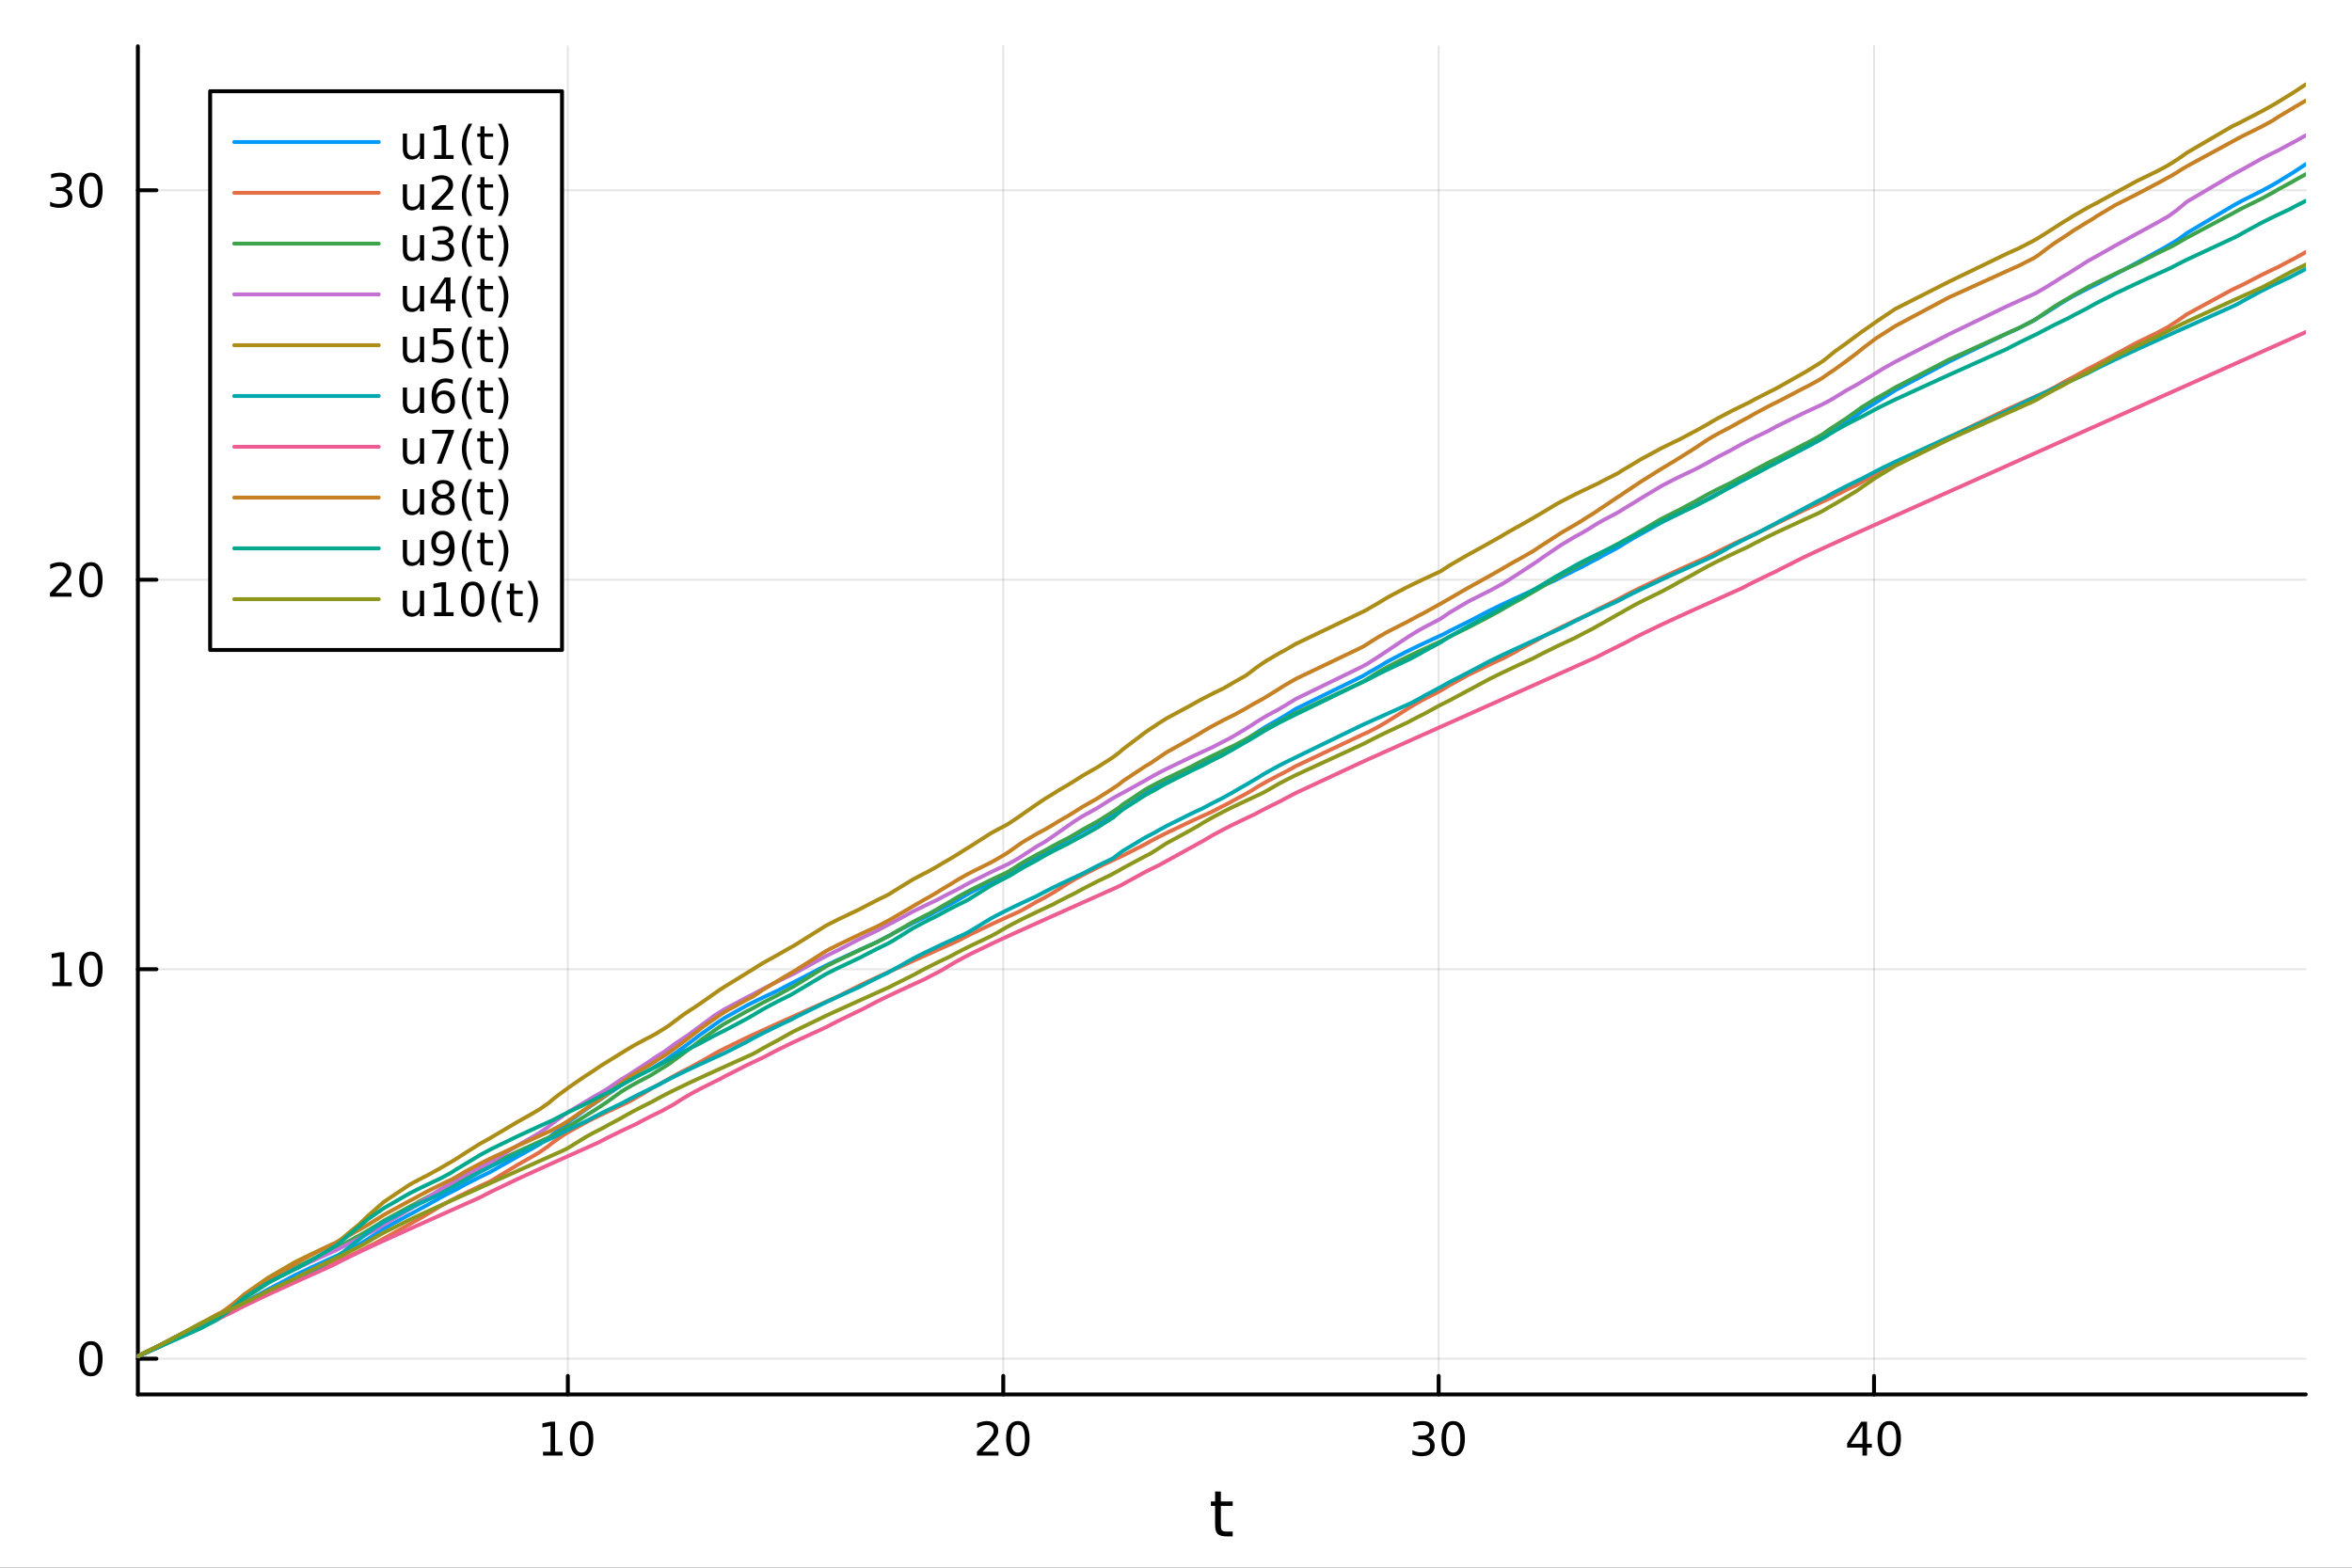 <?xml version="1.0" encoding="utf-8"?>
<svg xmlns="http://www.w3.org/2000/svg" xmlns:xlink="http://www.w3.org/1999/xlink" width="600" height="400" viewBox="0 0 2400 1600">
<rect x="0" y="0" width="2400" height="1600" fill="#333333" stroke="none"/>
<defs>
  <clipPath id="clip900">
    <rect x="0" y="0" width="2400" height="1600"/>
  </clipPath>
</defs>
<path clip-path="url(#clip900)" d="M0 1600 L2400 1600 L2400 0 L0 0  Z" fill="#ffffff" fill-rule="evenodd" fill-opacity="1"/>
<defs>
  <clipPath id="clip901">
    <rect x="480" y="0" width="1681" height="1600"/>
  </clipPath>
</defs>
<path clip-path="url(#clip900)" d="M140.696 1423.18 L2352.76 1423.18 L2352.76 47.244 L140.696 47.244  Z" fill="#ffffff" fill-rule="evenodd" fill-opacity="1"/>
<defs>
  <clipPath id="clip902">
    <rect x="140" y="47" width="2213" height="1377"/>
  </clipPath>
</defs>
<polyline clip-path="url(#clip902)" style="stroke:#000000; stroke-linecap:round; stroke-linejoin:round; stroke-width:2; stroke-opacity:0.1; fill:none" points="579.449,1423.18 579.449,47.244 "/>
<polyline clip-path="url(#clip902)" style="stroke:#000000; stroke-linecap:round; stroke-linejoin:round; stroke-width:2; stroke-opacity:0.1; fill:none" points="1023.73,1423.18 1023.73,47.244 "/>
<polyline clip-path="url(#clip902)" style="stroke:#000000; stroke-linecap:round; stroke-linejoin:round; stroke-width:2; stroke-opacity:0.1; fill:none" points="1468.01,1423.18 1468.01,47.244 "/>
<polyline clip-path="url(#clip902)" style="stroke:#000000; stroke-linecap:round; stroke-linejoin:round; stroke-width:2; stroke-opacity:0.1; fill:none" points="1912.29,1423.18 1912.29,47.244 "/>
<polyline clip-path="url(#clip900)" style="stroke:#000000; stroke-linecap:round; stroke-linejoin:round; stroke-width:4; stroke-opacity:1; fill:none" points="140.696,1423.18 2352.76,1423.18 "/>
<polyline clip-path="url(#clip900)" style="stroke:#000000; stroke-linecap:round; stroke-linejoin:round; stroke-width:4; stroke-opacity:1; fill:none" points="579.449,1423.18 579.449,1404.28 "/>
<polyline clip-path="url(#clip900)" style="stroke:#000000; stroke-linecap:round; stroke-linejoin:round; stroke-width:4; stroke-opacity:1; fill:none" points="1023.73,1423.18 1023.73,1404.28 "/>
<polyline clip-path="url(#clip900)" style="stroke:#000000; stroke-linecap:round; stroke-linejoin:round; stroke-width:4; stroke-opacity:1; fill:none" points="1468.01,1423.18 1468.01,1404.28 "/>
<polyline clip-path="url(#clip900)" style="stroke:#000000; stroke-linecap:round; stroke-linejoin:round; stroke-width:4; stroke-opacity:1; fill:none" points="1912.29,1423.18 1912.29,1404.28 "/>
<path clip-path="url(#clip900)" d="M554.137 1481.64 L561.776 1481.64 L561.776 1455.28 L553.466 1456.95 L553.466 1452.69 L561.729 1451.02 L566.405 1451.02 L566.405 1481.64 L574.044 1481.64 L574.044 1485.58 L554.137 1485.58 L554.137 1481.64 Z" fill="#000000" fill-rule="nonzero" fill-opacity="1" /><path clip-path="url(#clip900)" d="M593.489 1454.1 Q589.877 1454.1 588.049 1457.66 Q586.243 1461.2 586.243 1468.33 Q586.243 1475.44 588.049 1479.01 Q589.877 1482.55 593.489 1482.55 Q597.123 1482.55 598.928 1479.01 Q600.757 1475.44 600.757 1468.33 Q600.757 1461.2 598.928 1457.66 Q597.123 1454.1 593.489 1454.1 M593.489 1450.39 Q599.299 1450.39 602.354 1455 Q605.433 1459.58 605.433 1468.33 Q605.433 1477.06 602.354 1481.67 Q599.299 1486.25 593.489 1486.25 Q587.678 1486.25 584.6 1481.67 Q581.544 1477.06 581.544 1468.33 Q581.544 1459.58 584.6 1455 Q587.678 1450.39 593.489 1450.39 Z" fill="#000000" fill-rule="nonzero" fill-opacity="1" /><path clip-path="url(#clip900)" d="M1002.5 1481.64 L1018.82 1481.64 L1018.82 1485.58 L996.878 1485.58 L996.878 1481.64 Q999.54 1478.89 1004.12 1474.26 Q1008.73 1469.61 1009.91 1468.27 Q1012.16 1465.74 1013.04 1464.01 Q1013.94 1462.25 1013.94 1460.56 Q1013.94 1457.8 1011.99 1456.07 Q1010.07 1454.33 1006.97 1454.33 Q1004.77 1454.33 1002.32 1455.09 Q999.887 1455.86 997.109 1457.41 L997.109 1452.69 Q999.933 1451.55 1002.39 1450.97 Q1004.84 1450.39 1006.88 1450.39 Q1012.25 1450.39 1015.44 1453.08 Q1018.64 1455.77 1018.64 1460.26 Q1018.64 1462.39 1017.83 1464.31 Q1017.04 1466.2 1014.93 1468.8 Q1014.35 1469.47 1011.25 1472.69 Q1008.15 1475.88 1002.5 1481.64 Z" fill="#000000" fill-rule="nonzero" fill-opacity="1" /><path clip-path="url(#clip900)" d="M1038.64 1454.1 Q1035.03 1454.1 1033.2 1457.66 Q1031.39 1461.2 1031.39 1468.33 Q1031.39 1475.44 1033.2 1479.01 Q1035.03 1482.55 1038.64 1482.55 Q1042.27 1482.55 1044.08 1479.01 Q1045.91 1475.44 1045.91 1468.33 Q1045.91 1461.2 1044.08 1457.66 Q1042.27 1454.1 1038.64 1454.1 M1038.64 1450.39 Q1044.45 1450.39 1047.5 1455 Q1050.58 1459.58 1050.58 1468.33 Q1050.58 1477.06 1047.5 1481.67 Q1044.45 1486.25 1038.64 1486.25 Q1032.83 1486.25 1029.75 1481.67 Q1026.69 1477.06 1026.69 1468.33 Q1026.69 1459.58 1029.75 1455 Q1032.83 1450.39 1038.64 1450.39 Z" fill="#000000" fill-rule="nonzero" fill-opacity="1" /><path clip-path="url(#clip900)" d="M1456.85 1466.95 Q1460.21 1467.66 1462.08 1469.93 Q1463.98 1472.2 1463.98 1475.53 Q1463.98 1480.65 1460.46 1483.45 Q1456.94 1486.25 1450.46 1486.25 Q1448.29 1486.25 1445.97 1485.81 Q1443.68 1485.39 1441.23 1484.54 L1441.23 1480.02 Q1443.17 1481.16 1445.49 1481.74 Q1447.8 1482.32 1450.32 1482.32 Q1454.72 1482.32 1457.01 1480.58 Q1459.33 1478.84 1459.33 1475.53 Q1459.33 1472.48 1457.18 1470.77 Q1455.05 1469.03 1451.23 1469.03 L1447.2 1469.03 L1447.2 1465.19 L1451.41 1465.19 Q1454.86 1465.19 1456.69 1463.82 Q1458.52 1462.43 1458.52 1459.84 Q1458.52 1457.18 1456.62 1455.77 Q1454.75 1454.33 1451.23 1454.33 Q1449.31 1454.33 1447.11 1454.75 Q1444.91 1455.16 1442.27 1456.04 L1442.27 1451.88 Q1444.93 1451.14 1447.25 1450.77 Q1449.58 1450.39 1451.64 1450.39 Q1456.97 1450.39 1460.07 1452.83 Q1463.17 1455.23 1463.17 1459.35 Q1463.17 1462.22 1461.53 1464.21 Q1459.88 1466.18 1456.85 1466.95 Z" fill="#000000" fill-rule="nonzero" fill-opacity="1" /><path clip-path="url(#clip900)" d="M1482.85 1454.1 Q1479.24 1454.1 1477.41 1457.66 Q1475.6 1461.2 1475.6 1468.33 Q1475.6 1475.44 1477.41 1479.01 Q1479.24 1482.55 1482.85 1482.55 Q1486.48 1482.55 1488.29 1479.01 Q1490.12 1475.44 1490.12 1468.33 Q1490.12 1461.2 1488.29 1457.66 Q1486.48 1454.1 1482.85 1454.1 M1482.85 1450.39 Q1488.66 1450.39 1491.71 1455 Q1494.79 1459.58 1494.79 1468.33 Q1494.79 1477.06 1491.71 1481.67 Q1488.66 1486.25 1482.85 1486.25 Q1477.04 1486.25 1473.96 1481.67 Q1470.9 1477.06 1470.9 1468.33 Q1470.9 1459.58 1473.96 1455 Q1477.04 1450.39 1482.85 1450.39 Z" fill="#000000" fill-rule="nonzero" fill-opacity="1" /><path clip-path="url(#clip900)" d="M1900.46 1455.09 L1888.66 1473.54 L1900.46 1473.54 L1900.46 1455.09 M1899.23 1451.02 L1905.11 1451.02 L1905.11 1473.54 L1910.04 1473.54 L1910.04 1477.43 L1905.11 1477.43 L1905.11 1485.58 L1900.46 1485.58 L1900.46 1477.43 L1884.86 1477.43 L1884.86 1472.92 L1899.23 1451.02 Z" fill="#000000" fill-rule="nonzero" fill-opacity="1" /><path clip-path="url(#clip900)" d="M1927.78 1454.1 Q1924.16 1454.1 1922.34 1457.66 Q1920.53 1461.2 1920.53 1468.33 Q1920.53 1475.44 1922.34 1479.01 Q1924.16 1482.55 1927.78 1482.55 Q1931.41 1482.55 1933.22 1479.01 Q1935.04 1475.44 1935.04 1468.33 Q1935.04 1461.2 1933.22 1457.66 Q1931.41 1454.1 1927.78 1454.1 M1927.78 1450.39 Q1933.59 1450.39 1936.64 1455 Q1939.72 1459.58 1939.72 1468.33 Q1939.72 1477.06 1936.64 1481.67 Q1933.59 1486.25 1927.78 1486.25 Q1921.97 1486.25 1918.89 1481.67 Q1915.83 1477.06 1915.83 1468.33 Q1915.83 1459.58 1918.89 1455 Q1921.97 1450.39 1927.78 1450.39 Z" fill="#000000" fill-rule="nonzero" fill-opacity="1" /><path clip-path="url(#clip900)" d="M1245.79 1522.27 L1245.79 1532.4 L1257.85 1532.4 L1257.85 1536.95 L1245.79 1536.95 L1245.79 1556.3 Q1245.79 1560.66 1246.96 1561.9 Q1248.17 1563.14 1251.83 1563.14 L1257.85 1563.14 L1257.85 1568.04 L1251.83 1568.04 Q1245.05 1568.04 1242.48 1565.53 Q1239.9 1562.98 1239.9 1556.3 L1239.9 1536.95 L1235.6 1536.95 L1235.6 1532.4 L1239.9 1532.4 L1239.9 1522.27 L1245.79 1522.27 Z" fill="#000000" fill-rule="nonzero" fill-opacity="1" /><polyline clip-path="url(#clip902)" style="stroke:#000000; stroke-linecap:round; stroke-linejoin:round; stroke-width:2; stroke-opacity:0.1; fill:none" points="140.696,1386.71 2352.76,1386.71 "/>
<polyline clip-path="url(#clip902)" style="stroke:#000000; stroke-linecap:round; stroke-linejoin:round; stroke-width:2; stroke-opacity:0.1; fill:none" points="140.696,989.196 2352.76,989.196 "/>
<polyline clip-path="url(#clip902)" style="stroke:#000000; stroke-linecap:round; stroke-linejoin:round; stroke-width:2; stroke-opacity:0.1; fill:none" points="140.696,591.681 2352.76,591.681 "/>
<polyline clip-path="url(#clip902)" style="stroke:#000000; stroke-linecap:round; stroke-linejoin:round; stroke-width:2; stroke-opacity:0.1; fill:none" points="140.696,194.166 2352.76,194.166 "/>
<polyline clip-path="url(#clip900)" style="stroke:#000000; stroke-linecap:round; stroke-linejoin:round; stroke-width:4; stroke-opacity:1; fill:none" points="140.696,1423.18 140.696,47.244 "/>
<polyline clip-path="url(#clip900)" style="stroke:#000000; stroke-linecap:round; stroke-linejoin:round; stroke-width:4; stroke-opacity:1; fill:none" points="140.696,1386.71 159.593,1386.71 "/>
<polyline clip-path="url(#clip900)" style="stroke:#000000; stroke-linecap:round; stroke-linejoin:round; stroke-width:4; stroke-opacity:1; fill:none" points="140.696,989.196 159.593,989.196 "/>
<polyline clip-path="url(#clip900)" style="stroke:#000000; stroke-linecap:round; stroke-linejoin:round; stroke-width:4; stroke-opacity:1; fill:none" points="140.696,591.681 159.593,591.681 "/>
<polyline clip-path="url(#clip900)" style="stroke:#000000; stroke-linecap:round; stroke-linejoin:round; stroke-width:4; stroke-opacity:1; fill:none" points="140.696,194.166 159.593,194.166 "/>
<path clip-path="url(#clip900)" d="M92.751 1372.51 Q89.14 1372.51 87.311 1376.07 Q85.506 1379.62 85.506 1386.75 Q85.506 1393.85 87.311 1397.42 Q89.14 1400.96 92.751 1400.96 Q96.385 1400.96 98.191 1397.42 Q100.02 1393.85 100.02 1386.75 Q100.02 1379.62 98.191 1376.07 Q96.385 1372.51 92.751 1372.51 M92.751 1368.81 Q98.561 1368.81 101.617 1373.41 Q104.696 1378 104.696 1386.75 Q104.696 1395.47 101.617 1400.08 Q98.561 1404.66 92.751 1404.66 Q86.941 1404.66 83.862 1400.08 Q80.807 1395.47 80.807 1386.75 Q80.807 1378 83.862 1373.41 Q86.941 1368.81 92.751 1368.81 Z" fill="#000000" fill-rule="nonzero" fill-opacity="1" /><path clip-path="url(#clip900)" d="M53.4 1002.54 L61.038 1002.54 L61.038 976.175 L52.728 977.842 L52.728 973.582 L60.992 971.916 L65.668 971.916 L65.668 1002.54 L73.307 1002.54 L73.307 1006.48 L53.4 1006.48 L53.4 1002.54 Z" fill="#000000" fill-rule="nonzero" fill-opacity="1" /><path clip-path="url(#clip900)" d="M92.751 974.995 Q89.14 974.995 87.311 978.559 Q85.506 982.101 85.506 989.231 Q85.506 996.337 87.311 999.902 Q89.14 1003.44 92.751 1003.44 Q96.385 1003.44 98.191 999.902 Q100.02 996.337 100.02 989.231 Q100.02 982.101 98.191 978.559 Q96.385 974.995 92.751 974.995 M92.751 971.291 Q98.561 971.291 101.617 975.897 Q104.696 980.481 104.696 989.231 Q104.696 997.957 101.617 1002.56 Q98.561 1007.15 92.751 1007.15 Q86.941 1007.15 83.862 1002.56 Q80.807 997.957 80.807 989.231 Q80.807 980.481 83.862 975.897 Q86.941 971.291 92.751 971.291 Z" fill="#000000" fill-rule="nonzero" fill-opacity="1" /><path clip-path="url(#clip900)" d="M56.617 605.026 L72.936 605.026 L72.936 608.961 L50.992 608.961 L50.992 605.026 Q53.654 602.271 58.237 597.642 Q62.844 592.989 64.025 591.646 Q66.27 589.123 67.149 587.387 Q68.052 585.628 68.052 583.938 Q68.052 581.183 66.108 579.447 Q64.186 577.711 61.085 577.711 Q58.886 577.711 56.432 578.475 Q54.001 579.239 51.224 580.79 L51.224 576.068 Q54.048 574.933 56.501 574.355 Q58.955 573.776 60.992 573.776 Q66.362 573.776 69.557 576.461 Q72.751 579.146 72.751 583.637 Q72.751 585.767 71.941 587.688 Q71.154 589.586 69.048 592.179 Q68.469 592.85 65.367 596.068 Q62.265 599.262 56.617 605.026 Z" fill="#000000" fill-rule="nonzero" fill-opacity="1" /><path clip-path="url(#clip900)" d="M92.751 577.48 Q89.14 577.48 87.311 581.045 Q85.506 584.586 85.506 591.716 Q85.506 598.822 87.311 602.387 Q89.14 605.929 92.751 605.929 Q96.385 605.929 98.191 602.387 Q100.02 598.822 100.02 591.716 Q100.02 584.586 98.191 581.045 Q96.385 577.48 92.751 577.48 M92.751 573.776 Q98.561 573.776 101.617 578.382 Q104.696 582.966 104.696 591.716 Q104.696 600.443 101.617 605.049 Q98.561 609.632 92.751 609.632 Q86.941 609.632 83.862 605.049 Q80.807 600.443 80.807 591.716 Q80.807 582.966 83.862 578.382 Q86.941 573.776 92.751 573.776 Z" fill="#000000" fill-rule="nonzero" fill-opacity="1" /><path clip-path="url(#clip900)" d="M66.756 192.812 Q70.112 193.53 71.987 195.798 Q73.885 198.067 73.885 201.4 Q73.885 206.516 70.367 209.317 Q66.849 212.118 60.367 212.118 Q58.191 212.118 55.876 211.678 Q53.585 211.261 51.131 210.405 L51.131 205.891 Q53.075 207.025 55.39 207.604 Q57.705 208.182 60.228 208.182 Q64.626 208.182 66.918 206.446 Q69.233 204.71 69.233 201.4 Q69.233 198.344 67.08 196.632 Q64.95 194.895 61.131 194.895 L57.103 194.895 L57.103 191.053 L61.316 191.053 Q64.765 191.053 66.594 189.687 Q68.423 188.298 68.423 185.706 Q68.423 183.044 66.525 181.632 Q64.65 180.196 61.131 180.196 Q59.21 180.196 57.011 180.613 Q54.812 181.03 52.173 181.909 L52.173 177.743 Q54.835 177.002 57.15 176.632 Q59.487 176.261 61.548 176.261 Q66.872 176.261 69.974 178.692 Q73.075 181.099 73.075 185.22 Q73.075 188.09 71.432 190.081 Q69.788 192.048 66.756 192.812 Z" fill="#000000" fill-rule="nonzero" fill-opacity="1" /><path clip-path="url(#clip900)" d="M92.751 179.965 Q89.14 179.965 87.311 183.53 Q85.506 187.071 85.506 194.201 Q85.506 201.307 87.311 204.872 Q89.14 208.414 92.751 208.414 Q96.385 208.414 98.191 204.872 Q100.02 201.307 100.02 194.201 Q100.02 187.071 98.191 183.53 Q96.385 179.965 92.751 179.965 M92.751 176.261 Q98.561 176.261 101.617 180.868 Q104.696 185.451 104.696 194.201 Q104.696 202.928 101.617 207.534 Q98.561 212.118 92.751 212.118 Q86.941 212.118 83.862 207.534 Q80.807 202.928 80.807 194.201 Q80.807 185.451 83.862 180.868 Q86.941 176.261 92.751 176.261 Z" fill="#000000" fill-rule="nonzero" fill-opacity="1" /><polyline clip-path="url(#clip902)" style="stroke:#009af9; stroke-linecap:round; stroke-linejoin:round; stroke-width:4; stroke-opacity:1; fill:none" points="140.696,1384.24 140.696,1384.24 148.108,1380.36 164.697,1372.19 165.064,1372.01 167.251,1370.79 178.417,1364.84 205.118,1351.88 205.314,1351.79 220.284,1344.88 224.959,1342.74 226.677,1341.82 229.496,1340.32 229.793,1340.16 229.963,1340.07 231.957,1338.86 235.545,1336.75 235.981,1336.5 236.147,1336.4 249.395,1329.21 273.439,1316.11 300.521,1301.75 304.658,1299.74 309.44,1297.45 324.77,1290.28 336.804,1284.76 340.342,1283.15 341.676,1282.55 343.129,1281.89 345.566,1280.78 349.044,1279.21 349.24,1279.12 351.04,1278.15 355.894,1275.6 364.472,1271.27 365.76,1270.52 367.084,1269.76 367.51,1269.52 375.575,1264.5 383.562,1259.35 385.423,1258.07 391.748,1253.95 418.106,1239.46 421.917,1237.57 429.737,1233.18 436.603,1229.55 449.034,1222.48 459.177,1217.2 461.36,1216.1 464.929,1214.33 475.289,1208.59 489.975,1201.12 499.824,1196.37 501.488,1195.43 502.308,1194.98 527.568,1180.75 544.713,1171.26 550.413,1167.91 552.025,1166.86 559.477,1161.7 559.523,1161.67 561.076,1160.4 564.423,1157.51 571.164,1152.26 575.675,1148.71 579.629,1145.52 580.409,1144.85 598.076,1132.01 600.253,1130.47 605.516,1126.96 610.139,1123.7 613.426,1121.52 615.87,1119.76 619.005,1117.6 619.67,1117.16 633.444,1107.84 634.829,1107 639.77,1104.1 645.633,1100.84 649.083,1098.99 656.189,1095.31 662.42,1092.2 665.226,1090.59 670.822,1087.06 675.598,1084.23 677.017,1083.42 678.109,1082.7 682.575,1079.53 683.803,1078.69 685.565,1077.37 688.991,1074.92 690.308,1074.01 696.77,1069.3 704.175,1063.9 704.784,1063.43 706.944,1061.81 714.198,1056.22 716.796,1054.39 729.287,1045.62 734.041,1042.3 739.489,1038.78 761.822,1026.31 767.785,1023.3 768.576,1022.91 772.067,1021.19 778.346,1018.16 793.254,1011.16 806.859,1004 809.718,1002.57 810.98,1001.95 811.32,1001.75 843.088,985.259 854.759,979.745 877.855,969.14 879.821,968.247 894.594,961.572 905.433,955.928 907.767,954.758 911.081,952.842 911.881,952.389 931.429,942.124 943.148,936.44 947.796,934.24 956.555,929.507 957.769,928.874 963.79,925.801 969.063,923.184 977.324,918.573 985.131,913.889 988.907,911.757 991.507,910.331 1010.99,900.372 1016.78,897.581 1026.48,893.001 1028.51,891.881 1033.71,889.092 1040.64,885.52 1044.58,883.227 1057.58,875.318 1066.24,870.594 1066.74,870.329 1073.98,866.055 1074.53,865.696 1079.94,862.288 1089.47,856.777 1097.17,852.647 1104.32,848.449 1119.28,840.465 1120.72,839.735 1133.73,833.355 1135.7,832.25 1135.77,832.207 1135.81,832.186 1135.95,832.109 1138.08,830.932 1141.79,828.625 1142.04,828.474 1142.44,828.198 1145.57,825.828 1146.01,825.502 1168.67,810.075 1172.56,807.534 1174.79,806.134 1177.96,804.218 1181.25,802.295 1182.37,801.655 1190.36,797.27 1215.39,784.806 1217.25,783.764 1222.43,780.952 1227.26,778.42 1228.02,778.029 1237.05,773.498 1247.86,768.287 1254.01,765.39 1256.98,763.752 1258.88,762.732 1270.67,755.825 1271.3,755.427 1272.61,754.485 1277.41,751.208 1280.11,749.234 1282.1,747.839 1287.35,744.352 1292.45,741.195 1305.04,734.091 1306.91,732.94 1310.94,730.54 1322.43,723.385 1389.24,690.671 1391.71,689.34 1394.5,687.628 1396.44,686.476 1405.74,681.24 1413.8,676.395 1417.75,674.166 1433.83,665.758 1436.36,664.502 1438.76,663.321 1447.49,659.122 1453.06,656.492 1468.22,649.469 1469.49,648.887 1469.94,648.681 1472.73,647.409 1478.76,644.192 1497.74,634.743 1499.19,634.048 1520.25,623.001 1532.73,616.979 1534.94,615.931 1546.07,610.744 1550.24,608.822 1564.25,602.431 1565.48,601.873 1567.05,601.164 1573.89,598.07 1587.8,591.801 1593.23,588.932 1607.98,581.558 1614.58,578.396 1621.34,574.691 1624.87,572.829 1629.71,570.346 1630.37,570.009 1634.53,567.594 1650.76,558.929 1651.64,558.408 1653.26,557.458 1654.36,556.73 1657.07,554.982 1666.64,549.243 1673.52,545.446 1695.55,533.098 1708.09,526.851 1713.95,524.035 1728.09,516.472 1730.29,515.354 1742.35,509.432 1747.98,506.307 1753.04,503.612 1766.72,496.72 1776.82,491.144 1784.16,487.341 1791.51,483.118 1804.8,476.107 1810.94,473.041 1812.12,472.462 1815.29,470.921 1840.06,457.955 1844.01,456.04 1855.54,449.763 1859.33,447.501 1860.6,446.76 1863.15,445.093 1867.57,442.331 1871.9,439.412 1872.19,439.222 1883.79,431.389 1884.41,430.949 1894.93,423.353 1895.27,423.098 1895.68,422.789 1899.82,419.826 1899.97,419.723 1900.75,419.19 1914.1,410.869 1921.82,405.992 1934.18,398.157 1988.92,369.009 2047.18,340.699 2060.7,334.572 2075.27,327.05 2076.32,326.442 2079.3,324.491 2080.54,323.701 2086.47,320.1 2087.32,319.522 2096.39,313.82 2104.96,308.308 2110.86,304.837 2115.75,302.106 2130.27,294.555 2132.6,293.4 2135.89,291.79 2139.22,290.176 2158.37,280.017 2180.58,268.092 2201.51,256.808 2203.38,255.709 2211.31,251.279 2212.52,250.517 2215.1,248.942 2221.34,245.314 2221.64,245.123 2225.41,242.419 2231.62,237.823 2277.35,210.699 2280.36,208.978 2286.31,205.711 2288.57,204.509 2307.65,194.939 2318.74,188.903 2319.34,188.588 2324.75,185.39 2337.28,177.708 2338.25,177.154 2341.14,175.296 2352.76,167.645 "/>
<polyline clip-path="url(#clip902)" style="stroke:#e26f46; stroke-linecap:round; stroke-linejoin:round; stroke-width:4; stroke-opacity:1; fill:none" points="140.696,1384.24 140.696,1384.24 148.108,1380.92 164.697,1373.5 165.064,1373.3 167.251,1371.96 178.417,1365.55 205.118,1352.09 205.314,1352 220.284,1344.99 224.959,1342.83 226.677,1342.04 229.496,1340.75 229.793,1340.62 229.963,1340.54 231.957,1339.46 235.545,1337.55 235.981,1337.33 236.147,1337.24 249.395,1330.56 273.439,1319.2 300.521,1306.87 304.658,1305 309.44,1302.85 324.77,1295.96 336.804,1290.56 340.342,1288.97 341.676,1288.38 343.129,1287.73 345.566,1286.63 349.044,1285.08 349.24,1284.99 351.04,1284.18 355.894,1282.01 364.472,1278.17 365.76,1277.48 367.084,1276.78 367.51,1276.56 375.575,1272.42 383.562,1268.48 385.423,1267.42 391.748,1263.95 418.106,1249.41 421.917,1247.2 429.737,1242.91 436.603,1238.8 449.034,1231.17 459.177,1225.62 461.36,1224.48 464.929,1222.65 475.289,1217.51 489.975,1210.53 499.824,1205.97 501.488,1205.06 502.308,1204.54 527.568,1189.21 544.713,1179.45 550.413,1176.05 552.025,1174.98 559.477,1169.78 559.523,1169.74 561.076,1168.46 564.423,1165.84 571.164,1161.01 575.675,1158.05 579.629,1155.6 580.409,1155.13 598.076,1145.37 600.253,1144.25 605.516,1141.61 610.139,1139.33 613.426,1137.74 615.87,1136.57 619.005,1135.08 619.67,1134.76 633.444,1128.33 634.829,1127.69 639.77,1125.42 645.633,1122.29 649.083,1120.21 656.189,1116.17 662.42,1112.33 665.226,1110.69 670.822,1107.55 675.598,1104.99 677.017,1104.24 678.109,1103.67 682.575,1101.02 683.803,1100.32 685.565,1099.32 688.991,1097.42 690.308,1096.7 696.77,1093.29 704.175,1089.54 704.784,1089.23 706.944,1087.98 714.198,1083.96 716.796,1082.58 729.287,1075.37 734.041,1072.83 739.489,1070.01 761.822,1059.16 767.785,1056.38 768.576,1056.01 772.067,1054.39 778.346,1051.51 793.254,1044.72 806.859,1038.58 809.718,1037.29 810.98,1036.73 811.32,1036.57 843.088,1022.32 854.759,1017.09 877.855,1005.47 879.821,1004.53 894.594,997.609 905.433,992.632 907.767,991.568 911.081,990.06 911.881,989.696 931.429,980.862 943.148,975.593 947.796,973.507 956.555,969.579 957.769,969.034 963.79,966.336 969.063,963.974 977.324,960.275 985.131,956.191 988.907,954.282 991.507,952.988 1010.99,943.654 1016.78,940.964 1026.48,936.506 1028.51,935.579 1033.71,933.211 1040.64,930.067 1044.58,927.964 1057.58,920.487 1066.24,915.94 1066.74,915.638 1073.98,911.477 1074.53,911.125 1079.94,907.779 1089.47,901.652 1097.17,897.186 1104.32,893.311 1119.28,885.745 1120.72,885.042 1133.73,878.843 1135.7,877.925 1135.77,877.889 1135.81,877.871 1135.95,877.807 1138.08,876.813 1141.79,875.093 1142.04,874.977 1142.44,874.793 1145.57,873.352 1146.01,873.147 1168.67,861.569 1172.56,859.376 1174.79,858.151 1177.96,856.454 1181.25,854.728 1182.37,854.148 1190.36,850.117 1215.39,838.205 1217.25,837.345 1222.43,834.963 1227.26,832.753 1228.02,832.405 1237.05,828.301 1247.86,822.652 1254.01,819.585 1256.98,817.881 1258.88,816.822 1270.67,810.559 1271.3,810.241 1272.61,809.462 1277.41,806.702 1280.11,804.974 1282.1,803.741 1287.35,800.62 1292.45,797.744 1305.04,791.112 1306.91,790.171 1310.94,788.169 1322.43,781.821 1389.24,750.24 1391.71,749.124 1394.5,747.864 1396.44,746.992 1405.74,742.132 1413.8,737.507 1417.75,735.036 1433.83,724.964 1436.36,723.326 1438.76,721.82 1447.49,716.696 1453.06,713.64 1468.22,705.877 1469.49,705.143 1469.94,704.885 1472.73,703.313 1478.76,699.564 1497.74,689.134 1499.19,688.393 1520.25,678.147 1532.73,672.342 1534.94,671.322 1546.07,665.455 1550.24,663.013 1564.25,655.446 1565.48,654.817 1567.05,654.021 1573.89,650.087 1587.8,642.735 1593.23,640.027 1607.98,632.935 1614.58,629.85 1621.34,626.725 1624.87,624.811 1629.71,622.268 1630.37,621.923 1634.53,619.807 1650.76,611.895 1651.64,611.401 1653.26,610.498 1654.36,609.896 1657.07,608.433 1666.64,603.465 1673.52,600.049 1695.55,589.611 1708.09,583.85 1713.95,581.182 1728.09,574.787 1730.29,573.793 1742.35,568.369 1747.98,565.399 1753.04,562.813 1766.72,556.117 1776.82,551.351 1784.16,547.945 1791.51,544.567 1804.8,538.525 1810.94,535.265 1812.12,534.654 1815.29,533.037 1840.06,521.07 1844.01,519.235 1855.54,513.928 1859.33,512.201 1860.6,511.62 1863.15,510.463 1867.57,508.458 1871.9,506.148 1872.19,505.994 1883.79,500.106 1884.41,499.8 1894.93,494.722 1895.27,494.56 1895.68,494.327 1899.82,492.042 1899.97,491.947 1900.75,491.46 1914.1,483.713 1921.82,479.04 1934.18,472.263 1988.92,446.235 2047.18,418.194 2060.7,412.077 2075.27,405.516 2076.32,405.047 2079.3,403.709 2080.54,403.151 2086.47,400.492 2087.32,400.107 2096.39,395.375 2104.96,390.479 2110.86,387.313 2115.75,384.78 2130.27,376.662 2132.6,375.445 2135.89,373.759 2139.22,372.079 2158.37,361.682 2180.58,349.647 2201.51,339.538 2203.38,338.499 2211.31,334.276 2212.52,333.54 2215.1,331.796 2221.34,327.835 2221.64,327.657 2225.41,325.1 2231.62,320.699 2277.35,295.835 2280.36,294.408 2286.31,291.617 2288.57,290.564 2307.65,280.655 2318.74,275.302 2319.34,275.015 2324.75,272.468 2337.28,265.805 2338.25,265.309 2341.14,263.852 2352.76,257.37 "/>
<polyline clip-path="url(#clip902)" style="stroke:#3da44d; stroke-linecap:round; stroke-linejoin:round; stroke-width:4; stroke-opacity:1; fill:none" points="140.696,1384.24 140.696,1384.24 148.108,1380.36 164.697,1372.19 165.064,1372.01 167.251,1370.97 178.417,1365.74 205.118,1353.54 205.314,1353.43 220.284,1345.72 224.959,1343.42 226.677,1342.44 229.496,1340.63 229.793,1340.45 229.963,1340.32 231.957,1338.92 235.545,1336.21 235.981,1335.85 236.147,1335.71 249.395,1325.26 273.439,1309.52 300.521,1294.2 304.658,1292.12 309.44,1289.77 324.77,1282.46 336.804,1276.89 340.342,1275.27 341.676,1274.66 343.129,1274 345.566,1272.68 349.044,1270.84 349.24,1270.74 351.04,1269.65 355.894,1266.82 364.472,1262.11 365.76,1261.43 367.084,1260.74 367.51,1260.52 375.575,1255.82 383.562,1250.89 385.423,1249.81 391.748,1245.77 418.106,1231.44 421.917,1229.56 429.737,1225.19 436.603,1221.57 449.034,1215.36 459.177,1210.51 461.36,1209.48 464.929,1207.51 475.289,1201.35 489.975,1193.53 499.824,1188.65 501.488,1187.85 502.308,1187.45 527.568,1175.63 544.713,1167.83 550.413,1165.25 552.025,1164.53 559.477,1161.17 559.523,1161.15 561.076,1160.45 564.423,1158.67 571.164,1155.19 575.675,1152.57 579.629,1150.04 580.409,1149.49 598.076,1138.46 600.253,1137.06 605.516,1133.84 610.139,1130.78 613.426,1128.73 615.87,1127.04 619.005,1124.97 619.67,1124.49 633.444,1114.54 634.829,1113.65 639.77,1110.62 645.633,1107.23 649.083,1105.32 656.189,1101.54 662.42,1098.37 665.226,1096.73 670.822,1093.16 675.598,1090.3 677.017,1089.48 678.109,1088.76 682.575,1085.93 683.803,1085.08 685.565,1083.72 688.991,1081.21 690.308,1080.28 696.77,1075.5 704.175,1070.03 704.784,1069.55 706.944,1067.92 714.198,1062.29 716.796,1060.23 729.287,1051.52 734.041,1048.21 739.489,1044.7 761.822,1032.25 767.785,1029.25 768.576,1028.86 772.067,1026.86 778.346,1023.41 793.254,1015.79 806.859,1008.33 809.718,1006.86 810.98,1006.1 811.32,1005.87 843.088,986.246 854.759,980.329 877.855,969.346 879.821,968.436 894.594,961.669 905.433,955.987 907.767,954.812 911.081,952.888 911.881,952.363 931.429,940.95 943.148,934.932 947.796,932.642 956.555,927.782 957.769,927.029 963.79,923.45 969.063,920.491 977.324,915.481 985.131,911.124 988.907,909.114 991.507,907.76 1010.99,898.142 1016.78,895.406 1026.48,890.893 1028.51,889.783 1033.71,886.603 1040.64,882.099 1044.58,879.717 1057.58,872.482 1066.24,868.032 1066.74,867.78 1073.98,863.662 1074.53,863.361 1079.94,860.458 1089.47,855.585 1097.17,851.222 1104.32,846.869 1119.28,838.685 1120.72,837.817 1133.73,829.644 1135.7,828.348 1135.77,828.298 1135.81,828.274 1135.95,828.184 1138.08,826.82 1141.79,824.229 1142.04,824.06 1142.44,823.757 1145.57,821.187 1146.01,820.834 1168.67,805.85 1172.56,803.669 1174.79,802.449 1177.96,800.758 1181.25,799.038 1182.37,798.46 1190.36,794.44 1215.39,782.545 1217.25,781.525 1222.43,778.765 1227.26,776.273 1228.02,775.886 1237.05,771.408 1247.86,766.236 1254.01,763.354 1256.98,761.972 1258.88,761.097 1270.67,754.864 1271.3,754.492 1272.61,753.718 1277.41,750.976 1280.11,749.484 1282.1,748.408 1287.35,745.638 1292.45,743.032 1305.04,736.853 1306.91,735.8 1310.94,733.585 1322.43,727.608 1389.24,696.548 1391.71,695.226 1394.5,693.523 1396.44,692.211 1405.74,686.373 1413.8,681.78 1417.75,679.646 1433.83,671.486 1436.36,670.256 1438.76,669.096 1447.49,664.958 1453.06,662.356 1468.22,655.382 1469.49,654.803 1469.94,654.598 1472.73,653.097 1478.76,649.945 1497.74,640.616 1499.19,639.927 1520.25,628.932 1532.73,622.069 1534.94,620.727 1546.07,614.433 1550.24,612.22 1564.25,604.239 1565.48,603.585 1567.05,602.624 1573.89,598.615 1587.8,590.242 1593.23,586.849 1607.98,578.557 1614.58,575.145 1621.34,571.25 1624.87,569.31 1629.71,566.737 1630.37,566.389 1634.53,563.914 1650.76,555.096 1651.64,554.647 1653.26,553.822 1654.36,553.173 1657.07,551.605 1666.64,546.353 1673.52,542.267 1695.55,529.418 1708.09,523.044 1713.95,520.189 1728.09,512.565 1730.29,511.441 1742.35,504.66 1747.98,501.714 1753.04,499.144 1766.72,492.479 1776.82,487 1784.16,483.245 1791.51,479.056 1804.8,472.084 1810.94,469.03 1812.12,468.452 1815.29,466.916 1840.06,453.97 1844.01,452.057 1855.54,445.783 1859.33,443.522 1860.6,442.67 1863.15,440.8 1867.57,437.737 1871.9,434.928 1872.19,434.744 1883.79,427.116 1884.41,426.684 1894.93,419.197 1895.27,418.945 1895.68,418.64 1899.82,415.706 1899.97,415.604 1900.75,415.076 1914.1,406.817 1921.82,402.547 1934.18,395.333 1988.92,366.951 2047.18,340.552 2060.7,334.493 2075.27,327.009 2076.32,326.403 2079.3,324.458 2080.54,323.561 2086.47,319.528 2087.32,318.897 2096.39,312.738 2104.96,307.573 2110.86,304.274 2115.75,301.262 2130.27,293.163 2132.6,291.949 2135.89,290.265 2139.22,288.587 2158.37,279.347 2180.58,269.103 2201.51,258.417 2203.38,257.509 2211.31,253.732 2212.52,253.158 2215.1,251.947 2221.34,248.557 2221.64,248.376 2225.41,246.095 2231.62,242.542 2277.35,218.239 2280.36,216.57 2286.31,213.388 2288.57,212.212 2307.65,202.786 2318.74,196.791 2319.34,196.478 2324.75,193.294 2337.28,186.489 2338.25,185.986 2341.14,184.263 2352.76,177.817 "/>
<polyline clip-path="url(#clip902)" style="stroke:#c271d2; stroke-linecap:round; stroke-linejoin:round; stroke-width:4; stroke-opacity:1; fill:none" points="140.696,1384.24 140.696,1384.24 148.108,1380.92 164.697,1373.5 165.064,1373.3 167.251,1371.96 178.417,1365.55 205.118,1352.09 205.314,1351.98 220.284,1344 224.959,1341.66 226.677,1340.81 229.496,1339.19 229.793,1339.02 229.963,1338.91 231.957,1337.46 235.545,1334.67 235.981,1334.3 236.147,1334.16 249.395,1323.51 273.439,1308.93 300.521,1295.43 304.658,1293.48 309.44,1291.25 324.77,1284.2 336.804,1278.73 340.342,1277.13 341.676,1276.53 343.129,1275.87 345.566,1274.57 349.044,1272.74 349.24,1272.64 351.04,1271.71 355.894,1269.26 364.472,1265.04 365.76,1264.31 367.084,1263.57 367.51,1263.33 375.575,1258.98 383.562,1254.9 385.423,1253.81 391.748,1249.77 418.106,1234.04 421.917,1231.75 429.737,1226.73 436.603,1222.17 449.034,1214 459.177,1208.19 461.36,1207 464.929,1204.82 475.289,1198.92 489.975,1191.32 499.824,1186.52 501.488,1185.58 502.308,1185.05 527.568,1169.46 544.713,1159.63 550.413,1156.21 552.025,1155.15 559.477,1149.93 559.523,1149.9 561.076,1148.61 564.423,1145.99 571.164,1141.15 575.675,1137.82 579.629,1135.1 580.409,1134.59 598.076,1124.1 600.253,1122.75 605.516,1119.6 610.139,1116.98 613.426,1115.19 615.87,1113.67 619.005,1111.79 619.67,1111.34 633.444,1101.96 634.829,1101.11 639.77,1098.2 645.633,1094.46 649.083,1092.1 656.189,1087.59 662.42,1083.45 665.226,1081.47 670.822,1077.75 675.598,1074.8 677.017,1073.96 678.109,1073.22 682.575,1069.96 683.803,1069 685.565,1067.66 688.991,1065.17 690.308,1064.25 696.77,1060 704.175,1054.98 704.784,1054.54 706.944,1052.82 714.198,1047.52 716.796,1045.55 729.287,1036.31 734.041,1033.26 739.489,1029.97 761.822,1018.04 767.785,1015.11 768.576,1014.73 772.067,1012.76 778.346,1009.36 793.254,1001.8 806.859,995.29 809.718,993.951 810.98,993.252 811.32,993.065 843.088,975.622 854.759,969.985 877.855,957.979 879.821,957.022 894.594,950.006 905.433,944.223 907.767,943.031 911.081,941.364 911.881,940.894 931.429,930.378 943.148,924.62 947.796,922.4 956.555,918.286 957.769,917.616 963.79,914.384 969.063,911.66 977.324,907.541 985.131,903.182 988.907,901.17 991.507,899.815 1010.99,890.194 1016.78,887.457 1026.48,882.944 1028.51,882.008 1033.71,879.205 1040.64,875.087 1044.58,872.552 1057.58,864.088 1066.24,859.14 1066.74,858.82 1073.98,853.878 1074.53,853.476 1079.94,849.702 1089.47,843.034 1097.17,837.69 1104.32,833.232 1119.28,824.913 1120.72,824.036 1133.73,815.805 1135.7,814.671 1135.77,814.627 1135.81,814.605 1135.95,814.526 1138.08,813.321 1141.79,811.278 1142.04,811.142 1142.44,810.927 1145.57,809.26 1146.01,809.025 1168.67,796.508 1172.56,794.231 1174.79,792.963 1177.96,791.212 1181.25,789.438 1182.37,788.844 1190.36,784.726 1215.39,772.68 1217.25,771.814 1222.43,769.42 1227.26,767.2 1228.02,766.852 1237.05,762.735 1247.86,757.076 1254.01,754.006 1256.98,752.3 1258.88,751.241 1270.67,744.155 1271.3,743.805 1272.61,742.96 1277.41,739.991 1280.11,738.163 1282.1,736.866 1287.35,733.597 1292.45,730.607 1305.04,723.784 1306.91,722.663 1310.94,720.319 1322.43,713.278 1389.24,680.725 1391.71,679.395 1394.5,677.918 1396.44,676.747 1405.74,670.76 1413.8,665.474 1417.75,662.758 1433.83,652.036 1436.36,650.332 1438.76,648.769 1447.49,643.487 1453.06,640.357 1468.22,632.467 1469.49,631.725 1469.94,631.465 1472.73,629.644 1478.76,625.453 1497.74,614.209 1499.19,613.43 1520.25,602.838 1532.73,596.085 1534.94,594.756 1546.07,587.732 1550.24,584.985 1564.25,575.798 1565.48,575.07 1567.05,574.021 1573.89,569.164 1587.8,559.697 1593.23,556.032 1607.98,547.262 1614.58,543.72 1621.34,539.726 1624.87,537.453 1629.71,534.502 1630.37,534.108 1634.53,531.715 1650.76,523.103 1651.64,522.584 1653.26,521.637 1654.36,520.911 1657.07,519.168 1666.64,513.442 1673.52,509.122 1695.55,495.869 1708.09,489.39 1713.95,486.504 1728.09,479.767 1730.29,478.737 1742.35,472.334 1747.98,469.06 1753.04,466.26 1766.72,459.179 1776.82,453.521 1784.16,449.678 1791.51,445.987 1804.8,439.585 1810.94,436.219 1812.12,435.591 1815.29,433.931 1840.06,421.781 1844.01,419.931 1855.54,414.593 1859.33,412.859 1860.6,412.166 1863.15,410.801 1867.57,408.489 1871.9,405.931 1872.19,405.762 1883.79,398.604 1884.41,398.246 1894.93,392.489 1895.27,392.311 1895.68,392.057 1899.82,389.588 1899.97,389.487 1900.75,388.969 1914.1,380.832 1921.82,376.02 1934.18,369.1 1988.92,341.078 2047.18,312.866 2060.7,306.742 2075.27,300.178 2076.32,299.709 2079.3,298.12 2080.54,297.359 2086.47,293.875 2087.32,293.388 2096.39,287.784 2104.96,282.336 2110.86,278.896 2115.75,275.792 2130.27,266.562 2132.6,265.226 2135.89,263.39 2139.22,261.58 2158.37,250.717 2180.58,238.467 2201.51,227.068 2203.38,225.963 2211.31,221.513 2212.52,220.749 2215.1,218.95 2221.34,214.393 2221.64,214.164 2225.41,211.018 2231.62,205.84 2277.35,178.875 2280.36,177.157 2286.31,173.895 2288.57,172.694 2307.65,161.986 2318.74,156.402 2319.34,156.106 2324.75,153.485 2337.28,146.704 2338.25,146.202 2341.14,144.726 2352.76,138.192 "/>
<polyline clip-path="url(#clip902)" style="stroke:#ac8d18; stroke-linecap:round; stroke-linejoin:round; stroke-width:4; stroke-opacity:1; fill:none" points="140.696,1384.24 140.696,1384.24 148.108,1380.36 164.697,1372.19 165.064,1372.01 167.251,1370.79 178.417,1364.84 205.118,1351.88 205.314,1351.77 220.284,1343.89 224.959,1341.57 226.677,1340.58 229.496,1338.75 229.793,1338.54 229.963,1338.4 231.957,1336.65 235.545,1333.39 235.981,1332.97 236.147,1332.81 249.395,1320.98 273.439,1304.13 300.521,1288.41 304.658,1286.3 309.44,1283.92 324.77,1276.56 336.804,1270.96 340.342,1269.34 341.676,1268.72 343.129,1267.93 345.566,1266.42 349.044,1264.05 349.24,1263.9 351.04,1262.41 355.894,1258.27 364.472,1251.21 365.76,1250.14 367.084,1248.95 367.51,1248.54 375.575,1240.83 383.562,1233.82 385.423,1232.2 391.748,1226.61 418.106,1209.02 421.917,1206.91 429.737,1202.78 436.603,1199.3 449.034,1192.41 459.177,1186.5 461.36,1185.3 464.929,1183.09 475.289,1176.4 489.975,1167.19 499.824,1161.78 501.488,1160.76 502.308,1160.27 527.568,1145.31 544.713,1135.64 550.413,1132.26 552.025,1131.2 559.477,1126.01 559.523,1125.97 561.076,1124.7 564.423,1121.8 571.164,1116.53 575.675,1113.34 579.629,1110.4 580.409,1109.78 598.076,1097.64 600.253,1096.34 605.516,1092.9 610.139,1089.7 613.426,1087.55 615.87,1086.01 619.005,1084.11 619.67,1083.66 633.444,1075.13 634.829,1074.34 639.77,1071.22 645.633,1067.74 649.083,1065.8 656.189,1061.96 662.42,1058.74 665.226,1057.33 670.822,1054.12 675.598,1051.13 677.017,1050.27 678.109,1049.62 682.575,1046.68 683.803,1045.8 685.565,1044.41 688.991,1041.83 690.308,1040.88 696.77,1036.01 704.175,1031.03 704.784,1030.64 706.944,1029.3 714.198,1024.46 716.796,1022.62 729.287,1013.84 734.041,1010.52 739.489,1006.99 761.822,993.25 767.785,989.605 768.576,989.14 772.067,986.844 778.346,982.972 793.254,974.712 806.859,966.954 809.718,965.435 810.98,964.665 811.32,964.43 843.088,944.578 854.759,938.632 877.855,927.621 879.821,926.542 894.594,918.884 905.433,913.607 907.767,912.297 911.081,910.205 911.881,909.643 931.429,897.641 943.148,891.452 947.796,889.115 956.555,884.19 957.769,883.43 963.79,879.821 969.063,876.841 977.324,871.807 985.131,866.846 988.907,864.611 991.507,862.904 1010.99,850.463 1016.78,847.266 1026.48,842.204 1028.51,841.008 1033.71,837.636 1040.64,832.939 1044.58,830.147 1057.58,821.098 1066.24,815.27 1066.74,814.954 1073.98,810.603 1074.53,810.239 1079.94,806.788 1089.47,801.224 1097.17,796.482 1104.32,791.879 1119.28,783.371 1120.72,782.481 1133.73,774.168 1135.7,772.857 1135.77,772.8 1135.81,772.772 1135.95,772.669 1138.08,771.11 1141.79,768.222 1142.04,768.035 1142.44,767.703 1145.57,764.925 1146.01,764.545 1168.67,747.427 1172.56,744.732 1174.79,743.256 1177.96,741.244 1181.25,738.961 1182.37,738.209 1190.36,733.177 1215.39,719.701 1217.25,718.62 1222.43,715.715 1227.26,713.114 1228.02,712.713 1237.05,708.091 1247.86,702.81 1254.01,699.404 1256.98,697.567 1258.88,696.433 1270.67,689.818 1271.3,689.431 1272.61,688.513 1277.41,684.924 1280.11,682.802 1282.1,681.309 1287.35,677.602 1292.45,674.274 1305.04,666.886 1306.91,665.865 1310.94,663.711 1322.43,657.057 1389.24,625.044 1391.71,623.927 1394.5,622.429 1396.44,621.244 1405.74,615.885 1413.8,610.968 1417.75,608.713 1433.83,600.234 1436.36,598.971 1438.76,597.784 1447.49,593.568 1453.06,590.93 1468.22,583.893 1469.49,583.31 1469.94,583.064 1472.73,581.326 1478.76,577.282 1497.74,566.307 1499.19,565.541 1520.25,553.846 1532.73,546.794 1534.94,545.427 1546.07,539.044 1550.24,536.806 1564.25,528.772 1565.48,528.114 1567.05,527.15 1573.89,523.127 1587.8,514.735 1593.23,511.769 1607.98,504.224 1614.58,501.015 1621.34,497.796 1624.87,496.135 1629.71,493.88 1630.37,493.57 1634.53,491.311 1650.76,483.038 1651.64,482.531 1653.26,481.465 1654.36,480.759 1657.07,479.062 1666.64,473.46 1673.52,469.202 1695.55,457.304 1708.09,451.172 1713.95,448.391 1728.09,440.882 1730.29,439.77 1742.35,433.039 1747.98,429.663 1753.04,426.79 1766.72,419.58 1776.82,414.593 1784.16,411.078 1791.51,407.062 1804.8,400.288 1810.94,397.293 1812.12,396.622 1815.29,394.858 1840.06,380.916 1844.01,378.6 1855.54,371.487 1859.33,369.033 1860.6,368.123 1863.15,366.147 1867.57,362.568 1871.9,358.991 1872.19,358.76 1883.79,350.509 1884.41,350.052 1894.93,342.232 1895.27,341.971 1895.68,341.656 1899.82,338.632 1899.97,338.527 1900.75,337.984 1914.1,328.636 1921.82,323.394 1934.18,315.183 1988.92,287.392 2047.18,259.199 2060.7,253.076 2075.27,245.556 2076.32,244.949 2079.3,243.248 2080.54,242.444 2086.47,238.788 2087.32,238.204 2096.39,232.443 2104.96,226.895 2110.86,223.406 2115.75,220.27 2130.27,211.931 2132.6,210.691 2135.89,208.975 2139.22,207.269 2158.37,196.78 2180.58,184.702 2201.51,174.578 2203.38,173.538 2211.31,169.312 2212.52,168.576 2215.1,167.05 2221.34,163.034 2221.64,162.854 2225.41,160.271 2231.62,155.835 2277.35,129.145 2280.36,127.684 2286.31,124.838 2288.57,123.576 2307.65,113.684 2318.74,107.556 2319.34,107.237 2324.75,104.009 2337.28,96.279 2338.25,95.724 2341.14,93.858 2352.76,86.186 "/>
<polyline clip-path="url(#clip902)" style="stroke:#00a9ad; stroke-linecap:round; stroke-linejoin:round; stroke-width:4; stroke-opacity:1; fill:none" points="140.696,1384.24 140.696,1384.24 148.108,1380.92 164.697,1373.5 165.064,1373.34 167.251,1372.36 178.417,1367.36 205.118,1355.42 205.314,1355.33 220.284,1347.66 224.959,1345 226.677,1344.05 229.496,1342.52 229.793,1342.33 229.963,1342.23 231.957,1341 235.545,1338.87 235.981,1338.61 236.147,1338.52 249.395,1331.27 273.439,1319.44 300.521,1306.94 304.658,1305.06 309.44,1302.51 324.77,1293.81 336.804,1286.82 340.342,1284.61 341.676,1283.8 343.129,1282.81 345.566,1281.2 349.044,1278.7 349.24,1278.55 351.04,1277.16 355.894,1273.24 364.472,1266.48 365.76,1265.56 367.084,1264.51 367.51,1264.14 375.575,1257.73 383.562,1252.23 385.423,1251.04 391.748,1247.19 418.106,1233.25 421.917,1231.4 429.737,1227.66 436.603,1224.44 449.034,1218.71 459.177,1213.35 461.36,1212.06 464.929,1210.01 475.289,1204.39 489.975,1196.07 499.824,1190.99 501.488,1190.16 502.308,1189.75 527.568,1177.72 544.713,1169.86 550.413,1167.28 552.025,1166.55 559.477,1163.18 559.523,1163.16 561.076,1162.46 564.423,1160.95 571.164,1157.4 575.675,1155.1 579.629,1153.13 580.409,1152.75 598.076,1144.3 600.253,1143.28 605.516,1140.42 610.139,1138 613.426,1136.31 615.87,1135.08 619.005,1133.52 619.67,1133.2 633.444,1126.57 634.829,1125.92 639.77,1123.21 645.633,1120.13 649.083,1118.36 656.189,1114.82 662.42,1111.8 665.226,1110.46 670.822,1107.82 675.598,1105.2 677.017,1104.44 678.109,1103.86 682.575,1101.54 683.803,1100.91 685.565,1100.02 688.991,1098.3 690.308,1097.65 696.77,1094.5 704.175,1090.97 704.784,1090.68 706.944,1089.66 714.198,1086.28 716.796,1085.08 729.287,1079.36 734.041,1077.2 739.489,1074.73 761.822,1063.41 767.785,1060.09 768.576,1059.66 772.067,1057.81 778.346,1054.57 793.254,1047.26 806.859,1040.87 809.718,1039.3 810.98,1038.62 811.32,1038.44 843.088,1022.77 854.759,1017.36 877.855,1006.85 879.821,1005.79 894.594,998.258 905.433,993.031 907.767,991.728 911.081,989.922 911.881,989.493 931.429,978.452 943.148,972.541 947.796,970.281 956.555,966.108 957.769,965.537 963.79,962.726 969.063,960.287 977.324,956.498 985.131,952.944 988.907,950.921 991.507,949.34 1010.99,937.494 1016.78,934.393 1026.48,929.447 1028.51,928.442 1033.71,925.905 1040.64,922.588 1044.58,920.731 1057.58,914.698 1066.24,910.094 1066.74,909.835 1073.98,906.182 1074.53,905.91 1079.94,903.262 1089.47,898.71 1097.17,895.106 1104.32,891.804 1119.28,884.002 1120.72,883.284 1133.73,876.983 1135.7,876.054 1135.77,876.011 1135.81,875.986 1135.95,875.884 1138.08,874.157 1141.79,871.316 1142.04,871.131 1142.44,870.84 1145.57,868.612 1146.01,868.304 1168.67,854.739 1172.56,852.686 1174.79,851.531 1177.96,849.921 1181.25,848 1182.37,847.36 1190.36,842.978 1215.39,830.518 1217.25,829.636 1222.43,827.205 1227.26,824.956 1228.02,824.537 1237.05,819.741 1247.86,814.327 1254.01,810.87 1256.98,809.262 1258.88,808.096 1270.67,801.333 1271.3,800.996 1272.61,800.29 1277.41,797.382 1280.11,795.81 1282.1,794.682 1287.35,791.376 1292.45,788.357 1305.04,781.487 1306.91,780.521 1310.94,778.471 1322.43,772.829 1389.24,740.348 1391.71,739.228 1394.5,737.963 1396.44,737.088 1405.74,732.896 1413.8,729.268 1417.75,727.492 1433.83,720.282 1436.36,719.148 1438.76,718.07 1447.49,713.519 1453.06,710.285 1468.22,702.216 1469.49,701.574 1469.94,701.308 1472.73,699.689 1478.76,696.329 1497.74,686.616 1499.19,685.783 1520.25,674.701 1532.73,668.669 1534.94,667.62 1546.07,662.428 1550.24,660.505 1564.25,654.111 1565.48,653.553 1567.05,652.844 1573.89,649.749 1587.8,643.479 1593.23,641.041 1607.98,633.457 1614.58,630.238 1621.34,627.011 1624.87,625.347 1629.71,623.088 1630.37,622.778 1634.53,620.855 1650.76,613.43 1651.64,613.031 1653.26,612.153 1654.36,611.567 1657.07,610.14 1666.64,605.27 1673.52,601.903 1695.55,591.549 1708.09,585.809 1713.95,583.148 1728.09,576.763 1730.29,575.771 1742.35,570.351 1747.98,567.826 1753.04,565.15 1766.72,557.38 1776.82,552.153 1784.16,548.521 1791.51,544.981 1804.8,537.858 1810.94,534.759 1812.12,534.072 1815.29,532.267 1840.06,519.482 1844.01,517.258 1855.54,511.142 1859.33,509.228 1860.6,508.592 1863.15,507.332 1867.57,504.816 1871.9,502.447 1872.19,502.29 1883.79,496.292 1884.41,495.981 1894.93,490.844 1895.27,490.681 1895.68,490.482 1899.82,488.513 1899.97,488.442 1900.75,488.075 1914.1,480.959 1921.82,477.095 1934.18,471.148 1988.92,446.14 2047.18,420.033 2060.7,413.078 2075.27,406.037 2076.32,405.544 2079.3,404.143 2080.54,403.561 2086.47,400.807 2087.32,400.41 2096.39,396.243 2104.96,392.342 2110.86,389.668 2115.75,387.457 2130.27,380.916 2132.6,379.672 2135.89,377.951 2139.22,376.241 2158.37,366.886 2180.58,356.588 2201.51,347.096 2203.38,346.25 2211.31,342.683 2212.52,342.135 2215.1,340.975 2221.34,338.174 2221.64,338.042 2225.41,336.348 2231.62,333.565 2277.35,313.085 2280.36,311.739 2286.31,308.612 2288.57,307.261 2307.65,296.894 2318.74,291.409 2319.34,291.117 2324.75,288.527 2337.28,282.653 2338.25,282.117 2341.14,280.549 2352.76,274.553 "/>
<polyline clip-path="url(#clip902)" style="stroke:#ed5d92; stroke-linecap:round; stroke-linejoin:round; stroke-width:4; stroke-opacity:1; fill:none" points="140.696,1384.24 140.696,1384.24 148.108,1380.92 164.697,1372.46 165.064,1372.28 167.251,1371.21 178.417,1365.88 205.118,1353.58 205.314,1353.49 220.284,1346.72 224.959,1344.62 226.677,1343.84 229.496,1342.58 229.793,1342.44 229.963,1342.37 231.957,1341.47 235.545,1339.86 235.981,1339.66 236.147,1339.57 249.395,1332.74 273.439,1321.25 300.521,1308.87 304.658,1307 309.44,1304.85 324.77,1297.95 336.804,1292.55 340.342,1290.97 341.676,1290.25 343.129,1289.48 345.566,1288.21 349.044,1286.42 349.24,1286.32 351.04,1285.41 355.894,1283 364.472,1278.84 365.76,1278.23 367.084,1277.6 367.51,1277.4 375.575,1273.61 383.562,1269.91 385.423,1269.06 391.748,1266.16 418.106,1254.23 421.917,1252.52 429.737,1249 436.603,1245.92 449.034,1240.35 459.177,1235.81 461.36,1234.83 464.929,1233.23 475.289,1228.59 489.975,1222.02 499.824,1216.9 501.488,1216.07 502.308,1215.66 527.568,1203.58 544.713,1195.71 550.413,1193.12 552.025,1192.39 559.477,1189.03 559.523,1189 561.076,1188.3 564.423,1186.79 571.164,1183.76 575.675,1181.73 579.629,1179.96 580.409,1179.61 598.076,1171.69 600.253,1170.71 605.516,1168.35 610.139,1166.28 613.426,1164.54 615.87,1163.26 619.005,1161.66 619.67,1161.32 633.444,1154.56 634.829,1153.9 639.77,1151.56 645.633,1148.81 649.083,1147.21 656.189,1143.39 662.42,1140.19 665.226,1138.78 670.822,1136.03 675.598,1133.72 677.017,1132.92 678.109,1132.31 682.575,1129.87 683.803,1129.22 685.565,1128.29 688.991,1126.22 690.308,1125.34 696.77,1121.22 704.175,1116.87 704.784,1116.53 706.944,1115.33 714.198,1111.44 716.796,1110.1 729.287,1103.87 734.041,1101.59 739.489,1098.57 761.822,1087.25 767.785,1084.41 768.576,1084.03 772.067,1082.39 778.346,1079.46 793.254,1071.64 806.859,1065.01 809.718,1063.65 810.98,1063.05 811.32,1062.89 843.088,1048.27 854.759,1042.19 877.855,1031.05 879.821,1030.13 894.594,1022.36 905.433,1017.03 907.767,1015.92 911.081,1014.34 911.881,1013.96 931.429,1004.88 943.148,999.545 947.796,997.064 956.555,992.584 957.769,991.979 963.79,988.552 969.063,985.276 977.324,980.516 985.131,976.324 988.907,974.375 991.507,973.057 1010.99,963.61 1016.78,960.902 1026.48,956.422 1028.51,955.492 1033.71,953.116 1040.64,949.964 1044.58,948.18 1057.58,942.314 1066.24,938.42 1066.74,938.194 1073.98,934.945 1074.53,934.699 1079.94,932.272 1089.47,928.001 1097.17,924.55 1104.32,921.349 1119.28,914.653 1120.72,914.007 1133.73,908.184 1135.7,907.306 1135.77,907.272 1135.81,907.255 1135.95,907.193 1138.08,906.238 1141.79,904.578 1142.04,904.444 1142.44,904.231 1145.57,902.578 1146.01,902.306 1168.67,889.875 1172.56,887.925 1174.79,886.821 1177.96,885.276 1181.25,883.686 1182.37,883.148 1190.36,878.763 1215.39,864.954 1217.25,864.02 1222.43,861.051 1227.26,858.403 1228.02,857.995 1237.05,852.646 1247.86,846.806 1254.01,843.667 1256.98,842.182 1258.88,841.249 1270.67,835.568 1271.3,835.273 1272.61,834.654 1277.41,832.406 1280.11,831.148 1282.1,830.057 1287.35,827.254 1292.45,824.622 1305.04,818.4 1306.91,817.503 1310.94,815.253 1322.43,809.205 1389.24,778.044 1391.71,776.931 1394.5,775.673 1396.44,774.803 1405.74,770.627 1413.8,767.009 1417.75,765.237 1433.83,758.036 1436.36,756.903 1438.76,755.827 1447.49,751.923 1453.06,749.429 1468.22,742.644 1469.49,742.075 1469.94,741.874 1472.73,740.628 1478.76,737.93 1497.74,729.438 1499.19,728.788 1520.25,719.366 1532.73,713.785 1534.94,712.792 1546.07,707.814 1550.24,705.947 1564.25,699.68 1565.48,699.131 1567.05,698.431 1573.89,695.369 1587.8,689.144 1593.23,686.716 1607.98,680.116 1614.58,677.165 1621.34,674.141 1624.87,672.561 1629.71,670.398 1630.37,670.041 1634.53,667.853 1650.76,659.763 1651.64,659.34 1653.26,658.56 1654.36,658.036 1657.07,656.751 1666.64,651.567 1673.52,648.045 1695.55,637.422 1708.09,631.614 1713.95,628.932 1728.09,622.514 1730.29,621.518 1742.35,616.084 1747.98,613.556 1753.04,611.282 1766.72,605.148 1776.82,600.623 1784.16,596.774 1791.51,593.079 1804.8,586.672 1810.94,583.785 1812.12,583.235 1815.29,581.5 1840.06,569.022 1844.01,567.146 1855.54,561.754 1859.33,560.008 1860.6,559.422 1863.15,558.253 1867.57,556.233 1871.9,554.261 1872.19,554.128 1883.79,548.873 1884.41,548.592 1894.93,543.852 1895.27,543.699 1895.68,543.513 1899.82,541.652 1899.97,541.584 1900.75,541.235 1914.1,535.244 1921.82,531.782 1934.18,526.247 1988.92,501.746 2047.18,475.682 2060.7,469.635 2075.27,463.115 2076.32,462.648 2079.3,461.314 2080.54,460.758 2086.47,458.108 2087.32,457.724 2096.39,453.666 2104.96,449.834 2110.86,447.195 2115.75,445.006 2130.27,438.509 2132.6,437.468 2135.89,435.998 2139.22,434.509 2158.37,425.939 2180.58,416.004 2201.51,406.641 2203.38,405.802 2211.31,402.258 2212.52,401.713 2215.1,400.558 2221.34,397.768 2221.64,397.636 2225.41,395.947 2231.62,393.172 2277.35,372.71 2280.36,371.364 2286.31,368.705 2288.57,367.694 2307.65,359.154 2318.74,354.196 2319.34,353.926 2324.75,351.508 2337.28,345.902 2338.25,345.467 2341.14,344.172 2352.76,338.977 "/>
<polyline clip-path="url(#clip902)" style="stroke:#c68125; stroke-linecap:round; stroke-linejoin:round; stroke-width:4; stroke-opacity:1; fill:none" points="140.696,1384.24 140.696,1384.24 148.108,1380.36 164.697,1372.19 165.064,1372.01 167.251,1370.97 178.417,1364.95 205.118,1350.52 205.314,1350.41 220.284,1342.23 224.959,1339.84 226.677,1338.83 229.496,1336.98 229.793,1336.79 229.963,1336.66 231.957,1335.23 235.545,1332.47 235.981,1332.11 236.147,1331.98 249.395,1321.42 273.439,1305.59 300.521,1290.24 304.658,1287.82 309.44,1285.15 324.77,1277.17 336.804,1271.32 340.342,1269.64 341.676,1269.01 343.129,1268.33 345.566,1266.98 349.044,1265.1 349.24,1265 351.04,1263.89 355.894,1261.02 364.472,1256.26 365.76,1255.58 367.084,1254.88 367.51,1254.66 375.575,1249.92 383.562,1244.98 385.423,1243.89 391.748,1239.84 418.106,1225.48 421.917,1223.6 429.737,1219.23 436.603,1215.61 449.034,1209.4 459.177,1204.54 461.36,1203.52 464.929,1201.55 475.289,1195.39 489.975,1187.57 499.824,1182.69 501.488,1181.88 502.308,1181.49 527.568,1169.67 544.713,1161.87 550.413,1159.29 552.025,1158.56 559.477,1155.21 559.523,1155.19 561.076,1154.49 564.423,1152.7 571.164,1149.23 575.675,1146.61 579.629,1144.08 580.409,1143.53 598.076,1131.41 600.253,1129.93 605.516,1126.53 610.139,1123.35 613.426,1121.23 615.87,1119.5 619.005,1117.11 619.67,1116.56 633.444,1105.69 634.829,1104.61 639.77,1101 645.633,1097.07 649.083,1094.91 656.189,1090.72 662.42,1087.27 665.226,1085.54 670.822,1081.81 675.598,1078.84 677.017,1077.99 678.109,1077.25 682.575,1074.34 683.803,1073.47 685.565,1072.09 688.991,1069.54 690.308,1068.6 696.77,1063.75 704.175,1058.23 704.784,1057.75 706.944,1056.1 714.198,1050.44 716.796,1048.37 729.287,1039.63 734.041,1036.32 739.489,1032.8 761.822,1020.34 767.785,1017.33 768.576,1016.87 772.067,1014.59 778.346,1010.25 793.254,1001.29 806.859,993.19 809.718,991.624 810.98,990.834 811.32,990.594 843.088,970.494 854.759,964.516 877.855,953.476 879.821,952.564 894.594,945.783 905.433,940.096 907.767,938.919 911.081,936.995 911.881,936.469 931.429,925.053 943.148,918.219 947.796,915.707 956.555,910.536 957.769,909.749 963.79,906.026 969.063,902.968 977.324,897.845 985.131,893.414 988.907,891.376 991.507,890.005 1010.99,880.309 1016.78,877.105 1026.48,871.331 1028.51,870.021 1033.71,866.402 1040.64,861.453 1044.58,858.872 1057.58,851.186 1066.24,846.553 1066.74,846.292 1073.98,842.07 1074.53,841.762 1079.94,838.372 1089.47,832.883 1097.17,828.184 1104.32,823.607 1119.28,815.135 1120.72,814.248 1133.73,805.95 1135.7,804.641 1135.77,804.59 1135.81,804.565 1135.95,804.475 1138.08,803.098 1141.79,800.487 1142.04,800.317 1142.44,800.012 1145.57,797.428 1146.01,797.074 1168.67,782.032 1172.56,779.845 1174.79,778.432 1177.96,776.236 1181.25,774.061 1182.37,773.245 1190.36,767.836 1215.39,753.771 1217.25,752.668 1222.43,749.709 1227.26,746.68 1228.02,746.219 1237.05,741.028 1247.86,735.309 1254.01,732.216 1256.98,730.75 1258.88,729.827 1270.67,723.375 1271.3,722.995 1272.61,722.203 1277.41,719.406 1280.11,717.887 1282.1,716.794 1287.35,713.984 1292.45,710.94 1305.04,703.167 1306.91,701.945 1310.94,699.411 1322.43,692.787 1389.24,660.819 1391.71,659.492 1394.5,657.784 1396.44,656.468 1405.74,650.619 1413.8,646.019 1417.75,643.882 1433.83,635.716 1436.36,634.485 1438.76,633.121 1447.49,628.402 1453.06,625.532 1468.22,617.11 1469.49,616.448 1469.94,616.215 1472.73,614.553 1478.76,611.114 1497.74,600.115 1499.19,599.347 1520.25,587.642 1532.73,580.586 1534.94,579.219 1546.07,572.835 1550.24,570.597 1564.25,562.562 1565.48,561.797 1567.05,560.704 1573.89,556.217 1587.8,547.225 1593.23,543.679 1607.98,535.116 1614.58,531.12 1621.34,526.781 1624.87,524.658 1629.71,521.489 1630.37,521.068 1634.53,518.187 1650.76,507.315 1651.64,506.792 1653.26,505.837 1654.36,505.106 1657.07,503.124 1666.64,496.752 1673.52,492.113 1695.55,478.307 1708.09,470.83 1713.95,467.178 1728.09,458.31 1730.29,456.866 1742.35,448.802 1747.98,445.457 1753.04,442.605 1766.72,435.434 1776.82,429.738 1784.16,425.876 1791.51,421.611 1804.8,414.551 1810.94,411.471 1812.12,410.889 1815.29,409.342 1840.06,396.352 1844.01,394.435 1855.54,388.154 1859.33,385.891 1860.6,385.039 1863.15,383.168 1867.57,380.104 1871.9,377.293 1872.19,377.083 1883.79,368.655 1884.41,368.191 1894.93,360.276 1895.27,360.013 1895.68,359.695 1899.82,356.308 1899.97,356.19 1900.75,355.519 1914.1,345.433 1921.82,340.511 1934.18,332.629 1988.92,303.424 2047.18,276.954 2060.7,270.893 2075.27,263.408 2076.32,262.802 2079.3,260.856 2080.54,259.96 2086.47,255.461 2087.32,254.772 2096.39,248.122 2104.96,242.645 2110.86,238.728 2115.75,235.314 2130.27,226.433 2132.6,225.134 2135.89,223.072 2139.22,220.788 2158.37,209.379 2180.58,198.133 2201.51,187.09 2203.38,186.164 2211.31,181.729 2212.52,181.072 2215.1,179.702 2221.34,175.995 2221.64,175.801 2225.41,173.369 2231.62,169.617 2277.35,144.777 2280.36,143.098 2286.31,139.9 2288.57,138.719 2307.65,129.265 2318.74,123.262 2319.34,122.896 2324.75,119.291 2337.28,111.828 2338.25,111.288 2341.14,109.464 2352.76,102.721 "/>
<polyline clip-path="url(#clip902)" style="stroke:#00a98d; stroke-linecap:round; stroke-linejoin:round; stroke-width:4; stroke-opacity:1; fill:none" points="140.696,1384.24 140.696,1384.24 148.108,1380.92 164.697,1373.5 165.064,1373.34 167.251,1372.36 178.417,1367.36 205.118,1355.42 205.314,1355.31 220.284,1346.67 224.959,1343.82 226.677,1342.81 229.496,1340.96 229.793,1340.74 229.963,1340.6 231.957,1339 235.545,1335.98 235.981,1335.59 236.147,1335.44 249.395,1324.22 273.439,1309.17 300.521,1295.5 304.658,1293.54 309.44,1290.91 324.77,1282.04 336.804,1274.99 340.342,1272.77 341.676,1271.96 343.129,1270.96 345.566,1269.13 349.044,1266.37 349.24,1266.2 351.04,1264.69 355.894,1260.49 364.472,1253.36 365.76,1252.39 367.084,1251.3 367.51,1250.92 375.575,1244.3 383.562,1238.65 385.423,1237.43 391.748,1233.01 418.106,1217.88 421.917,1215.94 429.737,1212.07 436.603,1208.77 449.034,1202.94 459.177,1197.54 461.36,1196.23 464.929,1193.87 475.289,1187.61 489.975,1178.75 499.824,1173.47 501.488,1172.61 502.308,1172.19 527.568,1159.94 544.713,1152.02 550.413,1149.43 552.025,1148.69 559.477,1145.32 559.523,1145.3 561.076,1144.6 564.423,1143.08 571.164,1139.53 575.675,1137.23 579.629,1135.25 580.409,1134.87 598.076,1126.41 600.253,1125.39 605.516,1122.53 610.139,1120.11 613.426,1118.43 615.87,1117.2 619.005,1115.64 619.67,1115.25 633.444,1107.73 634.829,1107.02 639.77,1104.12 645.633,1100.85 649.083,1099 656.189,1095.32 662.42,1092.21 665.226,1090.83 670.822,1088.13 675.598,1085.48 677.017,1084.71 678.109,1084.13 682.575,1081.78 683.803,1081.04 685.565,1079.99 688.991,1078.01 690.308,1077.27 696.77,1073.75 704.175,1069.9 704.784,1069.59 706.944,1068.5 714.198,1064.93 716.796,1063.45 729.287,1056.77 734.041,1054.37 739.489,1051.68 761.822,1039.85 767.785,1036.46 768.576,1036.03 772.067,1033.85 778.346,1030.15 793.254,1022.15 806.859,1015.42 809.718,1013.81 810.98,1013 811.32,1012.79 843.088,993.949 854.759,988.133 877.855,977.244 879.821,976.17 894.594,968.542 905.433,963.277 907.767,961.969 911.081,960.155 911.881,959.654 931.429,947.464 943.148,941.22 947.796,938.869 956.555,934.57 957.769,933.879 963.79,930.562 969.063,927.779 977.324,923.592 985.131,919.777 988.907,917.657 991.507,916.018 1010.99,903.899 1016.78,900.754 1026.48,895.755 1028.51,894.742 1033.71,891.771 1040.64,887.48 1044.58,885.192 1057.58,878.173 1066.24,873.169 1066.74,872.891 1073.98,869.01 1074.53,868.724 1079.94,865.95 1089.47,861.241 1097.17,856.968 1104.32,853.222 1119.28,844.847 1120.72,843.966 1133.73,835.711 1135.7,834.574 1135.77,834.523 1135.81,834.495 1135.95,834.379 1138.08,832.448 1141.79,829.297 1142.04,829.093 1142.44,828.771 1145.57,826.326 1146.01,825.99 1168.67,811.522 1172.56,809.387 1174.79,808.191 1177.96,806.529 1181.25,804.562 1182.37,803.908 1190.36,799.443 1215.39,786.853 1217.25,785.966 1222.43,783.523 1227.26,781.266 1228.02,780.845 1237.05,776.038 1247.86,770.614 1254.01,767.154 1256.98,765.544 1258.88,764.378 1270.67,757.611 1271.3,757.274 1272.61,756.568 1277.41,753.659 1280.11,752.087 1282.1,750.958 1287.35,747.652 1292.45,744.633 1305.04,737.761 1306.91,736.795 1310.94,734.745 1322.43,729.102 1389.24,696.622 1391.71,695.501 1394.5,694.236 1396.44,693.196 1405.74,688.38 1413.8,684.387 1417.75,682.476 1433.83,674.906 1436.36,673.735 1438.76,672.627 1447.49,667.987 1453.06,664.713 1468.22,656.573 1469.49,655.928 1469.94,655.66 1472.73,653.8 1478.76,650.008 1497.74,639.501 1499.19,638.631 1520.25,627.212 1532.73,620.235 1534.94,618.877 1546.07,612.529 1550.24,610.302 1564.25,602.288 1565.48,601.632 1567.05,600.669 1573.89,596.652 1587.8,588.267 1593.23,585.303 1607.98,576.796 1614.58,573.326 1621.34,569.908 1624.87,568.165 1629.71,565.816 1630.37,565.495 1634.53,563.511 1650.76,555.933 1651.64,555.528 1653.26,554.641 1654.36,554.048 1657.07,552.608 1666.64,547.7 1673.52,543.785 1695.55,532.482 1708.09,526.5 1713.95,523.765 1728.09,517.265 1730.29,516.26 1742.35,509.959 1747.98,507.161 1753.04,504.291 1766.72,496.174 1776.82,490.797 1784.16,487.092 1791.51,483.499 1804.8,476.316 1810.94,473.2 1812.12,472.51 1815.29,470.698 1840.06,457.882 1844.01,455.656 1855.54,449.534 1859.33,447.62 1860.6,446.872 1863.15,445.408 1867.57,442.59 1871.9,439.976 1872.19,439.805 1883.79,433.352 1884.41,433.022 1894.93,427.643 1895.27,427.474 1895.68,427.268 1899.82,425.233 1899.97,425.16 1900.75,424.782 1914.1,417.526 1921.82,413.612 1934.18,407.614 1988.92,382.544 2047.18,356.43 2060.7,349.475 2075.27,342.434 2076.32,341.941 2079.3,340.54 2080.54,339.851 2086.47,336.657 2087.32,336.205 2096.39,331.573 2104.96,327.377 2110.86,324.558 2115.75,321.858 2130.27,314.368 2132.6,313.022 2135.89,311.173 2139.22,309.352 2158.37,299.599 2180.58,289.117 2201.51,279.56 2203.38,278.71 2211.31,275.132 2212.52,274.583 2215.1,273.42 2221.34,270.126 2221.64,269.975 2225.41,268.046 2231.62,264.956 2277.35,243.641 2280.36,242.28 2286.31,239.128 2288.57,237.77 2307.65,227.36 2318.74,221.862 2319.34,221.57 2324.75,218.976 2337.28,213.096 2338.25,212.56 2341.14,210.99 2352.76,204.992 "/>
<polyline clip-path="url(#clip902)" style="stroke:#8e971d; stroke-linecap:round; stroke-linejoin:round; stroke-width:4; stroke-opacity:1; fill:none" points="140.696,1384.24 140.696,1384.24 148.108,1380.36 164.697,1372.19 165.064,1372.01 167.251,1370.97 178.417,1364.95 205.118,1350.52 205.314,1350.43 220.284,1343.21 224.959,1341.02 226.677,1340.21 229.496,1338.91 229.793,1338.77 229.963,1338.69 231.957,1337.77 235.545,1336.11 235.981,1335.91 236.147,1335.84 249.395,1329.79 273.439,1317.63 300.521,1305 304.658,1302.78 309.44,1300.28 324.77,1292.69 336.804,1287 340.342,1285.35 341.676,1284.73 343.129,1284.06 345.566,1282.94 349.044,1281.34 349.24,1281.25 351.04,1280.27 355.894,1277.69 364.472,1273.33 365.76,1272.69 367.084,1272.03 367.51,1271.82 375.575,1267.31 383.562,1262.52 385.423,1261.46 391.748,1257.98 418.106,1244.83 421.917,1243.03 429.737,1239.38 436.603,1236.22 449.034,1230.54 459.177,1225.95 461.36,1224.97 464.929,1223.36 475.289,1218.7 489.975,1212.1 499.824,1207.69 501.488,1206.94 502.308,1206.58 527.568,1195.27 544.713,1187.59 550.413,1185.04 552.025,1184.32 559.477,1180.99 559.523,1180.97 561.076,1180.27 564.423,1178.78 571.164,1175.76 575.675,1173.74 579.629,1171.65 580.409,1171.17 598.076,1160.25 600.253,1159.04 605.516,1156.21 610.139,1153.81 613.426,1152.14 615.87,1150.91 619.005,1149.1 619.67,1148.73 633.444,1141.35 634.829,1140.53 639.77,1137.68 645.633,1134.47 649.083,1132.64 656.189,1129 662.42,1125.92 665.226,1124.55 670.822,1121.43 675.598,1118.87 677.017,1118.12 678.109,1117.56 682.575,1115.27 683.803,1114.66 685.565,1113.77 688.991,1112.08 690.308,1111.44 696.77,1108.32 704.175,1104.81 704.784,1104.53 706.944,1103.52 714.198,1100.15 716.796,1098.96 729.287,1093.25 734.041,1091.09 739.489,1088.63 761.822,1078.58 767.785,1075.9 768.576,1075.47 772.067,1073.63 778.346,1069.92 793.254,1061.91 806.859,1054.27 809.718,1052.77 810.98,1052.11 811.32,1051.94 843.088,1036.58 854.759,1031.21 877.855,1020.74 879.821,1019.86 894.594,1013.21 905.433,1008.35 907.767,1007.3 911.081,1005.54 911.881,1005.12 931.429,995.404 943.148,989.062 947.796,986.684 956.555,982.348 957.769,981.759 963.79,978.871 969.063,976.38 977.324,971.914 985.131,967.915 988.907,966.038 991.507,964.763 1010.99,955.517 1016.78,952.386 1026.48,946.7 1028.51,945.577 1033.71,942.782 1040.64,939.203 1044.58,937.23 1057.58,930.932 1066.24,926.862 1066.74,926.628 1073.98,923.279 1074.53,923.027 1079.94,920.115 1089.47,915.232 1097.17,911.446 1104.32,907.476 1119.28,899.786 1120.72,899.075 1133.73,892.823 1135.7,891.731 1135.77,891.689 1135.81,891.668 1135.95,891.592 1138.08,890.428 1141.79,888.447 1142.04,888.316 1142.44,888.072 1145.57,886.192 1146.01,885.929 1168.67,873.803 1172.56,871.881 1174.79,870.6 1177.96,868.569 1181.25,866.544 1182.37,865.773 1190.36,860.632 1215.39,846.987 1217.25,845.9 1222.43,842.979 1227.26,839.979 1228.02,839.522 1237.05,834.368 1247.86,828.679 1254.01,825.597 1256.98,824.135 1258.88,823.215 1270.67,817.594 1271.3,817.301 1272.61,816.687 1277.41,814.454 1280.11,813.204 1282.1,812.288 1287.35,809.878 1292.45,807.141 1305.04,799.883 1306.91,798.876 1310.94,796.748 1322.43,790.949 1389.24,760.137 1391.71,759.027 1394.5,757.535 1396.44,756.52 1405.74,751.8 1413.8,747.862 1417.75,745.972 1433.83,738.457 1436.36,737.292 1438.76,735.984 1447.49,731.424 1453.06,728.628 1468.22,720.334 1469.49,719.679 1469.94,719.449 1472.73,718.035 1478.76,715.038 1497.74,704.853 1499.19,704.124 1520.25,692.765 1532.73,686.657 1534.94,685.599 1546.07,680.371 1550.24,678.439 1564.25,672.023 1565.48,671.358 1567.05,670.519 1573.89,666.953 1587.8,660.077 1593.23,657.487 1607.98,650.604 1614.58,647.064 1621.34,643.594 1624.87,641.83 1629.71,639.068 1630.37,638.697 1634.53,636.432 1650.76,627.114 1651.64,626.647 1653.26,625.79 1654.36,625.217 1657.07,623.593 1666.64,618.188 1673.52,614.556 1695.55,603.745 1708.09,597.031 1713.95,593.611 1728.09,586.043 1730.29,584.737 1742.35,578.059 1747.98,575.144 1753.04,572.597 1766.72,565.972 1776.82,561.237 1784.16,557.845 1791.51,553.918 1804.8,547.245 1810.94,544.28 1812.12,543.717 1815.29,542.215 1840.06,530.759 1844.01,528.964 1855.54,523.742 1859.33,521.723 1860.6,521.055 1863.15,519.521 1867.57,516.958 1871.9,514.55 1872.19,514.365 1883.79,507.497 1884.41,507.151 1894.93,500.8 1895.27,500.576 1895.68,500.305 1899.82,497.342 1899.97,497.239 1900.75,496.638 1914.1,487.449 1921.82,482.847 1934.18,475.294 1988.92,448.311 2047.18,422.033 2060.7,415.978 2075.27,409.454 2076.32,408.896 2079.3,407.323 2080.54,406.677 2086.47,403.194 2087.32,402.706 2096.39,397.769 2104.96,393.379 2110.86,390.001 2115.75,387.33 2130.27,379.897 2132.6,378.754 2135.89,376.886 2139.22,374.771 2158.37,363.968 2180.58,353.002 2201.51,343.272 2203.38,342.414 2211.31,338.209 2212.52,337.582 2215.1,336.267 2221.34,333.158 2221.64,333.014 2225.41,331.174 2231.62,328.199 2277.35,307.198 2280.36,305.842 2286.31,303.166 2288.57,302.15 2307.65,293.584 2318.74,287.837 2319.34,287.481 2324.75,284.389 2337.28,277.728 2338.25,277.233 2341.14,275.775 2352.76,270.105 "/>
<path clip-path="url(#clip900)" d="M214.431 663.349 L573.483 663.349 L573.483 93.109 L214.431 93.109  Z" fill="#ffffff" fill-rule="evenodd" fill-opacity="1"/>
<polyline clip-path="url(#clip900)" style="stroke:#000000; stroke-linecap:round; stroke-linejoin:round; stroke-width:4; stroke-opacity:1; fill:none" points="214.431,663.349 573.483,663.349 573.483,93.109 214.431,93.109 214.431,663.349 "/>
<polyline clip-path="url(#clip900)" style="stroke:#009af9; stroke-linecap:round; stroke-linejoin:round; stroke-width:4; stroke-opacity:1; fill:none" points="239.009,144.949 386.48,144.949 "/>
<path clip-path="url(#clip900)" d="M411.058 151.997 L411.058 136.303 L415.318 136.303 L415.318 151.835 Q415.318 155.516 416.753 157.368 Q418.188 159.196 421.058 159.196 Q424.507 159.196 426.498 156.997 Q428.512 154.798 428.512 151.002 L428.512 136.303 L432.771 136.303 L432.771 162.229 L428.512 162.229 L428.512 158.247 Q426.961 160.608 424.901 161.766 Q422.864 162.9 420.156 162.9 Q415.688 162.9 413.373 160.122 Q411.058 157.344 411.058 151.997 M421.776 135.678 L421.776 135.678 Z" fill="#000000" fill-rule="nonzero" fill-opacity="1" /><path clip-path="url(#clip900)" d="M442.956 158.293 L450.595 158.293 L450.595 131.928 L442.285 133.595 L442.285 129.335 L450.549 127.669 L455.225 127.669 L455.225 158.293 L462.864 158.293 L462.864 162.229 L442.956 162.229 L442.956 158.293 Z" fill="#000000" fill-rule="nonzero" fill-opacity="1" /><path clip-path="url(#clip900)" d="M481.938 126.257 Q478.836 131.581 477.331 136.789 Q475.827 141.997 475.827 147.344 Q475.827 152.692 477.331 157.946 Q478.859 163.178 481.938 168.479 L478.234 168.479 Q474.762 163.039 473.026 157.784 Q471.313 152.53 471.313 147.344 Q471.313 142.182 473.026 136.951 Q474.739 131.72 478.234 126.257 L481.938 126.257 Z" fill="#000000" fill-rule="nonzero" fill-opacity="1" /><path clip-path="url(#clip900)" d="M494.415 128.942 L494.415 136.303 L503.188 136.303 L503.188 139.613 L494.415 139.613 L494.415 153.687 Q494.415 156.858 495.271 157.761 Q496.151 158.664 498.813 158.664 L503.188 158.664 L503.188 162.229 L498.813 162.229 Q493.882 162.229 492.007 160.4 Q490.132 158.548 490.132 153.687 L490.132 139.613 L487.007 139.613 L487.007 136.303 L490.132 136.303 L490.132 128.942 L494.415 128.942 Z" fill="#000000" fill-rule="nonzero" fill-opacity="1" /><path clip-path="url(#clip900)" d="M508.118 126.257 L511.822 126.257 Q515.294 131.72 517.007 136.951 Q518.743 142.182 518.743 147.344 Q518.743 152.53 517.007 157.784 Q515.294 163.039 511.822 168.479 L508.118 168.479 Q511.197 163.178 512.701 157.946 Q514.229 152.692 514.229 147.344 Q514.229 141.997 512.701 136.789 Q511.197 131.581 508.118 126.257 Z" fill="#000000" fill-rule="nonzero" fill-opacity="1" /><polyline clip-path="url(#clip900)" style="stroke:#e26f46; stroke-linecap:round; stroke-linejoin:round; stroke-width:4; stroke-opacity:1; fill:none" points="239.009,196.789 386.48,196.789 "/>
<path clip-path="url(#clip900)" d="M411.058 203.837 L411.058 188.143 L415.318 188.143 L415.318 203.675 Q415.318 207.356 416.753 209.208 Q418.188 211.036 421.058 211.036 Q424.507 211.036 426.498 208.837 Q428.512 206.638 428.512 202.842 L428.512 188.143 L432.771 188.143 L432.771 214.069 L428.512 214.069 L428.512 210.087 Q426.961 212.448 424.901 213.606 Q422.864 214.74 420.156 214.74 Q415.688 214.74 413.373 211.962 Q411.058 209.184 411.058 203.837 M421.776 187.518 L421.776 187.518 Z" fill="#000000" fill-rule="nonzero" fill-opacity="1" /><path clip-path="url(#clip900)" d="M446.174 210.133 L462.493 210.133 L462.493 214.069 L440.549 214.069 L440.549 210.133 Q443.211 207.379 447.794 202.749 Q452.401 198.096 453.581 196.754 Q455.827 194.231 456.706 192.495 Q457.609 190.735 457.609 189.046 Q457.609 186.291 455.665 184.555 Q453.743 182.819 450.642 182.819 Q448.443 182.819 445.989 183.583 Q443.558 184.347 440.781 185.897 L440.781 181.175 Q443.605 180.041 446.058 179.462 Q448.512 178.884 450.549 178.884 Q455.919 178.884 459.114 181.569 Q462.308 184.254 462.308 188.745 Q462.308 190.874 461.498 192.796 Q460.711 194.694 458.605 197.286 Q458.026 197.958 454.924 201.175 Q451.822 204.37 446.174 210.133 Z" fill="#000000" fill-rule="nonzero" fill-opacity="1" /><path clip-path="url(#clip900)" d="M481.938 178.097 Q478.836 183.421 477.331 188.629 Q475.827 193.837 475.827 199.184 Q475.827 204.532 477.331 209.786 Q478.859 215.018 481.938 220.319 L478.234 220.319 Q474.762 214.879 473.026 209.624 Q471.313 204.37 471.313 199.184 Q471.313 194.022 473.026 188.791 Q474.739 183.56 478.234 178.097 L481.938 178.097 Z" fill="#000000" fill-rule="nonzero" fill-opacity="1" /><path clip-path="url(#clip900)" d="M494.415 180.782 L494.415 188.143 L503.188 188.143 L503.188 191.453 L494.415 191.453 L494.415 205.527 Q494.415 208.698 495.271 209.601 Q496.151 210.504 498.813 210.504 L503.188 210.504 L503.188 214.069 L498.813 214.069 Q493.882 214.069 492.007 212.24 Q490.132 210.388 490.132 205.527 L490.132 191.453 L487.007 191.453 L487.007 188.143 L490.132 188.143 L490.132 180.782 L494.415 180.782 Z" fill="#000000" fill-rule="nonzero" fill-opacity="1" /><path clip-path="url(#clip900)" d="M508.118 178.097 L511.822 178.097 Q515.294 183.56 517.007 188.791 Q518.743 194.022 518.743 199.184 Q518.743 204.37 517.007 209.624 Q515.294 214.879 511.822 220.319 L508.118 220.319 Q511.197 215.018 512.701 209.786 Q514.229 204.532 514.229 199.184 Q514.229 193.837 512.701 188.629 Q511.197 183.421 508.118 178.097 Z" fill="#000000" fill-rule="nonzero" fill-opacity="1" /><polyline clip-path="url(#clip900)" style="stroke:#3da44d; stroke-linecap:round; stroke-linejoin:round; stroke-width:4; stroke-opacity:1; fill:none" points="239.009,248.629 386.48,248.629 "/>
<path clip-path="url(#clip900)" d="M411.058 255.677 L411.058 239.983 L415.318 239.983 L415.318 255.515 Q415.318 259.196 416.753 261.048 Q418.188 262.876 421.058 262.876 Q424.507 262.876 426.498 260.677 Q428.512 258.478 428.512 254.682 L428.512 239.983 L432.771 239.983 L432.771 265.909 L428.512 265.909 L428.512 261.927 Q426.961 264.288 424.901 265.446 Q422.864 266.58 420.156 266.58 Q415.688 266.58 413.373 263.802 Q411.058 261.024 411.058 255.677 M421.776 239.358 L421.776 239.358 Z" fill="#000000" fill-rule="nonzero" fill-opacity="1" /><path clip-path="url(#clip900)" d="M456.313 247.274 Q459.669 247.992 461.544 250.261 Q463.442 252.529 463.442 255.862 Q463.442 260.978 459.924 263.779 Q456.405 266.58 449.924 266.58 Q447.748 266.58 445.433 266.14 Q443.142 265.723 440.688 264.867 L440.688 260.353 Q442.632 261.487 444.947 262.066 Q447.262 262.645 449.785 262.645 Q454.183 262.645 456.475 260.909 Q458.79 259.173 458.79 255.862 Q458.79 252.807 456.637 251.094 Q454.507 249.358 450.688 249.358 L446.66 249.358 L446.66 245.515 L450.873 245.515 Q454.322 245.515 456.151 244.149 Q457.98 242.761 457.98 240.168 Q457.98 237.506 456.081 236.094 Q454.206 234.659 450.688 234.659 Q448.767 234.659 446.568 235.075 Q444.368 235.492 441.73 236.372 L441.73 232.205 Q444.392 231.464 446.706 231.094 Q449.044 230.724 451.105 230.724 Q456.429 230.724 459.53 233.154 Q462.632 235.562 462.632 239.682 Q462.632 242.552 460.989 244.543 Q459.345 246.511 456.313 247.274 Z" fill="#000000" fill-rule="nonzero" fill-opacity="1" /><path clip-path="url(#clip900)" d="M481.938 229.937 Q478.836 235.261 477.331 240.469 Q475.827 245.677 475.827 251.024 Q475.827 256.372 477.331 261.626 Q478.859 266.858 481.938 272.159 L478.234 272.159 Q474.762 266.719 473.026 261.464 Q471.313 256.21 471.313 251.024 Q471.313 245.862 473.026 240.631 Q474.739 235.4 478.234 229.937 L481.938 229.937 Z" fill="#000000" fill-rule="nonzero" fill-opacity="1" /><path clip-path="url(#clip900)" d="M494.415 232.622 L494.415 239.983 L503.188 239.983 L503.188 243.293 L494.415 243.293 L494.415 257.367 Q494.415 260.538 495.271 261.441 Q496.151 262.344 498.813 262.344 L503.188 262.344 L503.188 265.909 L498.813 265.909 Q493.882 265.909 492.007 264.08 Q490.132 262.228 490.132 257.367 L490.132 243.293 L487.007 243.293 L487.007 239.983 L490.132 239.983 L490.132 232.622 L494.415 232.622 Z" fill="#000000" fill-rule="nonzero" fill-opacity="1" /><path clip-path="url(#clip900)" d="M508.118 229.937 L511.822 229.937 Q515.294 235.4 517.007 240.631 Q518.743 245.862 518.743 251.024 Q518.743 256.21 517.007 261.464 Q515.294 266.719 511.822 272.159 L508.118 272.159 Q511.197 266.858 512.701 261.626 Q514.229 256.372 514.229 251.024 Q514.229 245.677 512.701 240.469 Q511.197 235.261 508.118 229.937 Z" fill="#000000" fill-rule="nonzero" fill-opacity="1" /><polyline clip-path="url(#clip900)" style="stroke:#c271d2; stroke-linecap:round; stroke-linejoin:round; stroke-width:4; stroke-opacity:1; fill:none" points="239.009,300.469 386.48,300.469 "/>
<path clip-path="url(#clip900)" d="M411.058 307.517 L411.058 291.823 L415.318 291.823 L415.318 307.355 Q415.318 311.036 416.753 312.888 Q418.188 314.716 421.058 314.716 Q424.507 314.716 426.498 312.517 Q428.512 310.318 428.512 306.522 L428.512 291.823 L432.771 291.823 L432.771 317.749 L428.512 317.749 L428.512 313.767 Q426.961 316.128 424.901 317.286 Q422.864 318.42 420.156 318.42 Q415.688 318.42 413.373 315.642 Q411.058 312.864 411.058 307.517 M421.776 291.198 L421.776 291.198 Z" fill="#000000" fill-rule="nonzero" fill-opacity="1" /><path clip-path="url(#clip900)" d="M454.993 287.263 L443.188 305.712 L454.993 305.712 L454.993 287.263 M453.767 283.189 L459.646 283.189 L459.646 305.712 L464.577 305.712 L464.577 309.601 L459.646 309.601 L459.646 317.749 L454.993 317.749 L454.993 309.601 L439.392 309.601 L439.392 305.087 L453.767 283.189 Z" fill="#000000" fill-rule="nonzero" fill-opacity="1" /><path clip-path="url(#clip900)" d="M481.938 281.777 Q478.836 287.101 477.331 292.309 Q475.827 297.517 475.827 302.864 Q475.827 308.212 477.331 313.466 Q478.859 318.698 481.938 323.999 L478.234 323.999 Q474.762 318.559 473.026 313.304 Q471.313 308.05 471.313 302.864 Q471.313 297.702 473.026 292.471 Q474.739 287.24 478.234 281.777 L481.938 281.777 Z" fill="#000000" fill-rule="nonzero" fill-opacity="1" /><path clip-path="url(#clip900)" d="M494.415 284.462 L494.415 291.823 L503.188 291.823 L503.188 295.133 L494.415 295.133 L494.415 309.207 Q494.415 312.378 495.271 313.281 Q496.151 314.184 498.813 314.184 L503.188 314.184 L503.188 317.749 L498.813 317.749 Q493.882 317.749 492.007 315.92 Q490.132 314.068 490.132 309.207 L490.132 295.133 L487.007 295.133 L487.007 291.823 L490.132 291.823 L490.132 284.462 L494.415 284.462 Z" fill="#000000" fill-rule="nonzero" fill-opacity="1" /><path clip-path="url(#clip900)" d="M508.118 281.777 L511.822 281.777 Q515.294 287.24 517.007 292.471 Q518.743 297.702 518.743 302.864 Q518.743 308.05 517.007 313.304 Q515.294 318.559 511.822 323.999 L508.118 323.999 Q511.197 318.698 512.701 313.466 Q514.229 308.212 514.229 302.864 Q514.229 297.517 512.701 292.309 Q511.197 287.101 508.118 281.777 Z" fill="#000000" fill-rule="nonzero" fill-opacity="1" /><polyline clip-path="url(#clip900)" style="stroke:#ac8d18; stroke-linecap:round; stroke-linejoin:round; stroke-width:4; stroke-opacity:1; fill:none" points="239.009,352.309 386.48,352.309 "/>
<path clip-path="url(#clip900)" d="M411.058 359.357 L411.058 343.663 L415.318 343.663 L415.318 359.195 Q415.318 362.876 416.753 364.728 Q418.188 366.556 421.058 366.556 Q424.507 366.556 426.498 364.357 Q428.512 362.158 428.512 358.362 L428.512 343.663 L432.771 343.663 L432.771 369.589 L428.512 369.589 L428.512 365.607 Q426.961 367.968 424.901 369.126 Q422.864 370.26 420.156 370.26 Q415.688 370.26 413.373 367.482 Q411.058 364.704 411.058 359.357 M421.776 343.038 L421.776 343.038 Z" fill="#000000" fill-rule="nonzero" fill-opacity="1" /><path clip-path="url(#clip900)" d="M442.193 335.029 L460.549 335.029 L460.549 338.964 L446.475 338.964 L446.475 347.436 Q447.493 347.089 448.512 346.927 Q449.53 346.742 450.549 346.742 Q456.336 346.742 459.716 349.913 Q463.095 353.084 463.095 358.501 Q463.095 364.079 459.623 367.181 Q456.151 370.26 449.831 370.26 Q447.656 370.26 445.387 369.89 Q443.142 369.519 440.734 368.778 L440.734 364.079 Q442.818 365.214 445.04 365.769 Q447.262 366.325 449.739 366.325 Q453.743 366.325 456.081 364.218 Q458.419 362.112 458.419 358.501 Q458.419 354.89 456.081 352.783 Q453.743 350.677 449.739 350.677 Q447.864 350.677 445.989 351.093 Q444.137 351.51 442.193 352.39 L442.193 335.029 Z" fill="#000000" fill-rule="nonzero" fill-opacity="1" /><path clip-path="url(#clip900)" d="M481.938 333.617 Q478.836 338.941 477.331 344.149 Q475.827 349.357 475.827 354.704 Q475.827 360.052 477.331 365.306 Q478.859 370.538 481.938 375.839 L478.234 375.839 Q474.762 370.399 473.026 365.144 Q471.313 359.89 471.313 354.704 Q471.313 349.542 473.026 344.311 Q474.739 339.08 478.234 333.617 L481.938 333.617 Z" fill="#000000" fill-rule="nonzero" fill-opacity="1" /><path clip-path="url(#clip900)" d="M494.415 336.302 L494.415 343.663 L503.188 343.663 L503.188 346.973 L494.415 346.973 L494.415 361.047 Q494.415 364.218 495.271 365.121 Q496.151 366.024 498.813 366.024 L503.188 366.024 L503.188 369.589 L498.813 369.589 Q493.882 369.589 492.007 367.76 Q490.132 365.908 490.132 361.047 L490.132 346.973 L487.007 346.973 L487.007 343.663 L490.132 343.663 L490.132 336.302 L494.415 336.302 Z" fill="#000000" fill-rule="nonzero" fill-opacity="1" /><path clip-path="url(#clip900)" d="M508.118 333.617 L511.822 333.617 Q515.294 339.08 517.007 344.311 Q518.743 349.542 518.743 354.704 Q518.743 359.89 517.007 365.144 Q515.294 370.399 511.822 375.839 L508.118 375.839 Q511.197 370.538 512.701 365.306 Q514.229 360.052 514.229 354.704 Q514.229 349.357 512.701 344.149 Q511.197 338.941 508.118 333.617 Z" fill="#000000" fill-rule="nonzero" fill-opacity="1" /><polyline clip-path="url(#clip900)" style="stroke:#00a9ad; stroke-linecap:round; stroke-linejoin:round; stroke-width:4; stroke-opacity:1; fill:none" points="239.009,404.149 386.48,404.149 "/>
<path clip-path="url(#clip900)" d="M411.058 411.197 L411.058 395.503 L415.318 395.503 L415.318 411.035 Q415.318 414.716 416.753 416.568 Q418.188 418.396 421.058 418.396 Q424.507 418.396 426.498 416.197 Q428.512 413.998 428.512 410.202 L428.512 395.503 L432.771 395.503 L432.771 421.429 L428.512 421.429 L428.512 417.447 Q426.961 419.808 424.901 420.966 Q422.864 422.1 420.156 422.1 Q415.688 422.1 413.373 419.322 Q411.058 416.544 411.058 411.197 M421.776 394.878 L421.776 394.878 Z" fill="#000000" fill-rule="nonzero" fill-opacity="1" /><path clip-path="url(#clip900)" d="M452.725 402.285 Q449.577 402.285 447.725 404.438 Q445.896 406.591 445.896 410.341 Q445.896 414.068 447.725 416.243 Q449.577 418.396 452.725 418.396 Q455.873 418.396 457.702 416.243 Q459.554 414.068 459.554 410.341 Q459.554 406.591 457.702 404.438 Q455.873 402.285 452.725 402.285 M462.007 387.633 L462.007 391.892 Q460.248 391.058 458.442 390.619 Q456.66 390.179 454.901 390.179 Q450.271 390.179 447.818 393.304 Q445.387 396.429 445.04 402.748 Q446.406 400.734 448.466 399.669 Q450.526 398.582 453.003 398.582 Q458.211 398.582 461.22 401.753 Q464.253 404.901 464.253 410.341 Q464.253 415.665 461.105 418.882 Q457.956 422.1 452.725 422.1 Q446.73 422.1 443.558 417.517 Q440.387 412.91 440.387 404.183 Q440.387 395.989 444.276 391.128 Q448.165 386.244 454.716 386.244 Q456.475 386.244 458.257 386.591 Q460.063 386.938 462.007 387.633 Z" fill="#000000" fill-rule="nonzero" fill-opacity="1" /><path clip-path="url(#clip900)" d="M481.938 385.457 Q478.836 390.781 477.331 395.989 Q475.827 401.197 475.827 406.544 Q475.827 411.892 477.331 417.146 Q478.859 422.378 481.938 427.679 L478.234 427.679 Q474.762 422.239 473.026 416.984 Q471.313 411.73 471.313 406.544 Q471.313 401.382 473.026 396.151 Q474.739 390.92 478.234 385.457 L481.938 385.457 Z" fill="#000000" fill-rule="nonzero" fill-opacity="1" /><path clip-path="url(#clip900)" d="M494.415 388.142 L494.415 395.503 L503.188 395.503 L503.188 398.813 L494.415 398.813 L494.415 412.887 Q494.415 416.058 495.271 416.961 Q496.151 417.864 498.813 417.864 L503.188 417.864 L503.188 421.429 L498.813 421.429 Q493.882 421.429 492.007 419.6 Q490.132 417.748 490.132 412.887 L490.132 398.813 L487.007 398.813 L487.007 395.503 L490.132 395.503 L490.132 388.142 L494.415 388.142 Z" fill="#000000" fill-rule="nonzero" fill-opacity="1" /><path clip-path="url(#clip900)" d="M508.118 385.457 L511.822 385.457 Q515.294 390.92 517.007 396.151 Q518.743 401.382 518.743 406.544 Q518.743 411.73 517.007 416.984 Q515.294 422.239 511.822 427.679 L508.118 427.679 Q511.197 422.378 512.701 417.146 Q514.229 411.892 514.229 406.544 Q514.229 401.197 512.701 395.989 Q511.197 390.781 508.118 385.457 Z" fill="#000000" fill-rule="nonzero" fill-opacity="1" /><polyline clip-path="url(#clip900)" style="stroke:#ed5d92; stroke-linecap:round; stroke-linejoin:round; stroke-width:4; stroke-opacity:1; fill:none" points="239.009,455.989 386.48,455.989 "/>
<path clip-path="url(#clip900)" d="M411.058 463.037 L411.058 447.343 L415.318 447.343 L415.318 462.875 Q415.318 466.556 416.753 468.408 Q418.188 470.236 421.058 470.236 Q424.507 470.236 426.498 468.037 Q428.512 465.838 428.512 462.042 L428.512 447.343 L432.771 447.343 L432.771 473.269 L428.512 473.269 L428.512 469.287 Q426.961 471.648 424.901 472.806 Q422.864 473.94 420.156 473.94 Q415.688 473.94 413.373 471.162 Q411.058 468.384 411.058 463.037 M421.776 446.718 L421.776 446.718 Z" fill="#000000" fill-rule="nonzero" fill-opacity="1" /><path clip-path="url(#clip900)" d="M440.966 438.709 L463.188 438.709 L463.188 440.699 L450.642 473.269 L445.757 473.269 L457.563 442.644 L440.966 442.644 L440.966 438.709 Z" fill="#000000" fill-rule="nonzero" fill-opacity="1" /><path clip-path="url(#clip900)" d="M481.938 437.297 Q478.836 442.621 477.331 447.829 Q475.827 453.037 475.827 458.384 Q475.827 463.732 477.331 468.986 Q478.859 474.218 481.938 479.519 L478.234 479.519 Q474.762 474.079 473.026 468.824 Q471.313 463.57 471.313 458.384 Q471.313 453.222 473.026 447.991 Q474.739 442.76 478.234 437.297 L481.938 437.297 Z" fill="#000000" fill-rule="nonzero" fill-opacity="1" /><path clip-path="url(#clip900)" d="M494.415 439.982 L494.415 447.343 L503.188 447.343 L503.188 450.653 L494.415 450.653 L494.415 464.727 Q494.415 467.898 495.271 468.801 Q496.151 469.704 498.813 469.704 L503.188 469.704 L503.188 473.269 L498.813 473.269 Q493.882 473.269 492.007 471.44 Q490.132 469.588 490.132 464.727 L490.132 450.653 L487.007 450.653 L487.007 447.343 L490.132 447.343 L490.132 439.982 L494.415 439.982 Z" fill="#000000" fill-rule="nonzero" fill-opacity="1" /><path clip-path="url(#clip900)" d="M508.118 437.297 L511.822 437.297 Q515.294 442.76 517.007 447.991 Q518.743 453.222 518.743 458.384 Q518.743 463.57 517.007 468.824 Q515.294 474.079 511.822 479.519 L508.118 479.519 Q511.197 474.218 512.701 468.986 Q514.229 463.732 514.229 458.384 Q514.229 453.037 512.701 447.829 Q511.197 442.621 508.118 437.297 Z" fill="#000000" fill-rule="nonzero" fill-opacity="1" /><polyline clip-path="url(#clip900)" style="stroke:#c68125; stroke-linecap:round; stroke-linejoin:round; stroke-width:4; stroke-opacity:1; fill:none" points="239.009,507.829 386.48,507.829 "/>
<path clip-path="url(#clip900)" d="M411.058 514.877 L411.058 499.183 L415.318 499.183 L415.318 514.715 Q415.318 518.396 416.753 520.248 Q418.188 522.076 421.058 522.076 Q424.507 522.076 426.498 519.877 Q428.512 517.678 428.512 513.882 L428.512 499.183 L432.771 499.183 L432.771 525.109 L428.512 525.109 L428.512 521.127 Q426.961 523.488 424.901 524.646 Q422.864 525.78 420.156 525.78 Q415.688 525.78 413.373 523.002 Q411.058 520.224 411.058 514.877 M421.776 498.558 L421.776 498.558 Z" fill="#000000" fill-rule="nonzero" fill-opacity="1" /><path clip-path="url(#clip900)" d="M452.146 508.697 Q448.813 508.697 446.892 510.479 Q444.993 512.261 444.993 515.386 Q444.993 518.511 446.892 520.294 Q448.813 522.076 452.146 522.076 Q455.48 522.076 457.401 520.294 Q459.322 518.488 459.322 515.386 Q459.322 512.261 457.401 510.479 Q455.503 508.697 452.146 508.697 M447.47 506.706 Q444.461 505.965 442.771 503.905 Q441.105 501.845 441.105 498.882 Q441.105 494.738 444.044 492.331 Q447.007 489.924 452.146 489.924 Q457.308 489.924 460.248 492.331 Q463.188 494.738 463.188 498.882 Q463.188 501.845 461.498 503.905 Q459.831 505.965 456.845 506.706 Q460.225 507.493 462.1 509.785 Q463.998 512.076 463.998 515.386 Q463.998 520.41 460.919 523.095 Q457.864 525.78 452.146 525.78 Q446.429 525.78 443.35 523.095 Q440.294 520.41 440.294 515.386 Q440.294 512.076 442.193 509.785 Q444.091 507.493 447.47 506.706 M445.757 499.322 Q445.757 502.007 447.424 503.512 Q449.114 505.016 452.146 505.016 Q455.155 505.016 456.845 503.512 Q458.558 502.007 458.558 499.322 Q458.558 496.637 456.845 495.132 Q455.155 493.627 452.146 493.627 Q449.114 493.627 447.424 495.132 Q445.757 496.637 445.757 499.322 Z" fill="#000000" fill-rule="nonzero" fill-opacity="1" /><path clip-path="url(#clip900)" d="M481.938 489.137 Q478.836 494.461 477.331 499.669 Q475.827 504.877 475.827 510.224 Q475.827 515.572 477.331 520.826 Q478.859 526.058 481.938 531.359 L478.234 531.359 Q474.762 525.919 473.026 520.664 Q471.313 515.41 471.313 510.224 Q471.313 505.062 473.026 499.831 Q474.739 494.6 478.234 489.137 L481.938 489.137 Z" fill="#000000" fill-rule="nonzero" fill-opacity="1" /><path clip-path="url(#clip900)" d="M494.415 491.822 L494.415 499.183 L503.188 499.183 L503.188 502.493 L494.415 502.493 L494.415 516.567 Q494.415 519.738 495.271 520.641 Q496.151 521.544 498.813 521.544 L503.188 521.544 L503.188 525.109 L498.813 525.109 Q493.882 525.109 492.007 523.28 Q490.132 521.428 490.132 516.567 L490.132 502.493 L487.007 502.493 L487.007 499.183 L490.132 499.183 L490.132 491.822 L494.415 491.822 Z" fill="#000000" fill-rule="nonzero" fill-opacity="1" /><path clip-path="url(#clip900)" d="M508.118 489.137 L511.822 489.137 Q515.294 494.6 517.007 499.831 Q518.743 505.062 518.743 510.224 Q518.743 515.41 517.007 520.664 Q515.294 525.919 511.822 531.359 L508.118 531.359 Q511.197 526.058 512.701 520.826 Q514.229 515.572 514.229 510.224 Q514.229 504.877 512.701 499.669 Q511.197 494.461 508.118 489.137 Z" fill="#000000" fill-rule="nonzero" fill-opacity="1" /><polyline clip-path="url(#clip900)" style="stroke:#00a98d; stroke-linecap:round; stroke-linejoin:round; stroke-width:4; stroke-opacity:1; fill:none" points="239.009,559.669 386.48,559.669 "/>
<path clip-path="url(#clip900)" d="M411.058 566.717 L411.058 551.023 L415.318 551.023 L415.318 566.555 Q415.318 570.236 416.753 572.088 Q418.188 573.916 421.058 573.916 Q424.507 573.916 426.498 571.717 Q428.512 569.518 428.512 565.722 L428.512 551.023 L432.771 551.023 L432.771 576.949 L428.512 576.949 L428.512 572.967 Q426.961 575.328 424.901 576.486 Q422.864 577.62 420.156 577.62 Q415.688 577.62 413.373 574.842 Q411.058 572.064 411.058 566.717 M421.776 550.398 L421.776 550.398 Z" fill="#000000" fill-rule="nonzero" fill-opacity="1" /><path clip-path="url(#clip900)" d="M442.285 576.231 L442.285 571.972 Q444.044 572.805 445.85 573.245 Q447.656 573.685 449.392 573.685 Q454.021 573.685 456.452 570.583 Q458.905 567.458 459.253 561.115 Q457.91 563.106 455.85 564.171 Q453.79 565.236 451.29 565.236 Q446.105 565.236 443.072 562.111 Q440.063 558.963 440.063 553.523 Q440.063 548.199 443.211 544.981 Q446.359 541.764 451.591 541.764 Q457.586 541.764 460.734 546.37 Q463.905 550.953 463.905 559.703 Q463.905 567.875 460.017 572.759 Q456.151 577.62 449.6 577.62 Q447.841 577.62 446.035 577.273 Q444.23 576.925 442.285 576.231 M451.591 561.578 Q454.739 561.578 456.567 559.426 Q458.419 557.273 458.419 553.523 Q458.419 549.796 456.567 547.643 Q454.739 545.467 451.591 545.467 Q448.443 545.467 446.591 547.643 Q444.762 549.796 444.762 553.523 Q444.762 557.273 446.591 559.426 Q448.443 561.578 451.591 561.578 Z" fill="#000000" fill-rule="nonzero" fill-opacity="1" /><path clip-path="url(#clip900)" d="M481.938 540.977 Q478.836 546.301 477.331 551.509 Q475.827 556.717 475.827 562.064 Q475.827 567.412 477.331 572.666 Q478.859 577.898 481.938 583.199 L478.234 583.199 Q474.762 577.759 473.026 572.504 Q471.313 567.25 471.313 562.064 Q471.313 556.902 473.026 551.671 Q474.739 546.44 478.234 540.977 L481.938 540.977 Z" fill="#000000" fill-rule="nonzero" fill-opacity="1" /><path clip-path="url(#clip900)" d="M494.415 543.662 L494.415 551.023 L503.188 551.023 L503.188 554.333 L494.415 554.333 L494.415 568.407 Q494.415 571.578 495.271 572.481 Q496.151 573.384 498.813 573.384 L503.188 573.384 L503.188 576.949 L498.813 576.949 Q493.882 576.949 492.007 575.12 Q490.132 573.268 490.132 568.407 L490.132 554.333 L487.007 554.333 L487.007 551.023 L490.132 551.023 L490.132 543.662 L494.415 543.662 Z" fill="#000000" fill-rule="nonzero" fill-opacity="1" /><path clip-path="url(#clip900)" d="M508.118 540.977 L511.822 540.977 Q515.294 546.44 517.007 551.671 Q518.743 556.902 518.743 562.064 Q518.743 567.25 517.007 572.504 Q515.294 577.759 511.822 583.199 L508.118 583.199 Q511.197 577.898 512.701 572.666 Q514.229 567.412 514.229 562.064 Q514.229 556.717 512.701 551.509 Q511.197 546.301 508.118 540.977 Z" fill="#000000" fill-rule="nonzero" fill-opacity="1" /><polyline clip-path="url(#clip900)" style="stroke:#8e971d; stroke-linecap:round; stroke-linejoin:round; stroke-width:4; stroke-opacity:1; fill:none" points="239.009,611.509 386.48,611.509 "/>
<path clip-path="url(#clip900)" d="M411.058 618.557 L411.058 602.863 L415.318 602.863 L415.318 618.395 Q415.318 622.076 416.753 623.928 Q418.188 625.756 421.058 625.756 Q424.507 625.756 426.498 623.557 Q428.512 621.358 428.512 617.562 L428.512 602.863 L432.771 602.863 L432.771 628.789 L428.512 628.789 L428.512 624.807 Q426.961 627.168 424.901 628.326 Q422.864 629.46 420.156 629.46 Q415.688 629.46 413.373 626.682 Q411.058 623.904 411.058 618.557 M421.776 602.238 L421.776 602.238 Z" fill="#000000" fill-rule="nonzero" fill-opacity="1" /><path clip-path="url(#clip900)" d="M442.956 624.853 L450.595 624.853 L450.595 598.488 L442.285 600.155 L442.285 595.895 L450.549 594.229 L455.225 594.229 L455.225 624.853 L462.864 624.853 L462.864 628.789 L442.956 628.789 L442.956 624.853 Z" fill="#000000" fill-rule="nonzero" fill-opacity="1" /><path clip-path="url(#clip900)" d="M482.308 597.307 Q478.697 597.307 476.868 600.872 Q475.063 604.414 475.063 611.543 Q475.063 618.65 476.868 622.215 Q478.697 625.756 482.308 625.756 Q485.942 625.756 487.748 622.215 Q489.577 618.65 489.577 611.543 Q489.577 604.414 487.748 600.872 Q485.942 597.307 482.308 597.307 M482.308 593.604 Q488.118 593.604 491.174 598.21 Q494.252 602.793 494.252 611.543 Q494.252 620.27 491.174 624.877 Q488.118 629.46 482.308 629.46 Q476.498 629.46 473.419 624.877 Q470.364 620.27 470.364 611.543 Q470.364 602.793 473.419 598.21 Q476.498 593.604 482.308 593.604 Z" fill="#000000" fill-rule="nonzero" fill-opacity="1" /><path clip-path="url(#clip900)" d="M512.1 592.817 Q508.998 598.141 507.493 603.349 Q505.989 608.557 505.989 613.904 Q505.989 619.252 507.493 624.506 Q509.021 629.738 512.1 635.039 L508.396 635.039 Q504.924 629.599 503.188 624.344 Q501.475 619.09 501.475 613.904 Q501.475 608.742 503.188 603.511 Q504.901 598.28 508.396 592.817 L512.1 592.817 Z" fill="#000000" fill-rule="nonzero" fill-opacity="1" /><path clip-path="url(#clip900)" d="M524.576 595.502 L524.576 602.863 L533.349 602.863 L533.349 606.173 L524.576 606.173 L524.576 620.247 Q524.576 623.418 525.433 624.321 Q526.312 625.224 528.975 625.224 L533.349 625.224 L533.349 628.789 L528.975 628.789 Q524.044 628.789 522.169 626.96 Q520.294 625.108 520.294 620.247 L520.294 606.173 L517.169 606.173 L517.169 602.863 L520.294 602.863 L520.294 595.502 L524.576 595.502 Z" fill="#000000" fill-rule="nonzero" fill-opacity="1" /><path clip-path="url(#clip900)" d="M538.28 592.817 L541.984 592.817 Q545.456 598.28 547.169 603.511 Q548.905 608.742 548.905 613.904 Q548.905 619.09 547.169 624.344 Q545.456 629.599 541.984 635.039 L538.28 635.039 Q541.359 629.738 542.863 624.506 Q544.391 619.252 544.391 613.904 Q544.391 608.557 542.863 603.349 Q541.359 598.141 538.28 592.817 Z" fill="#000000" fill-rule="nonzero" fill-opacity="1" /></svg>
